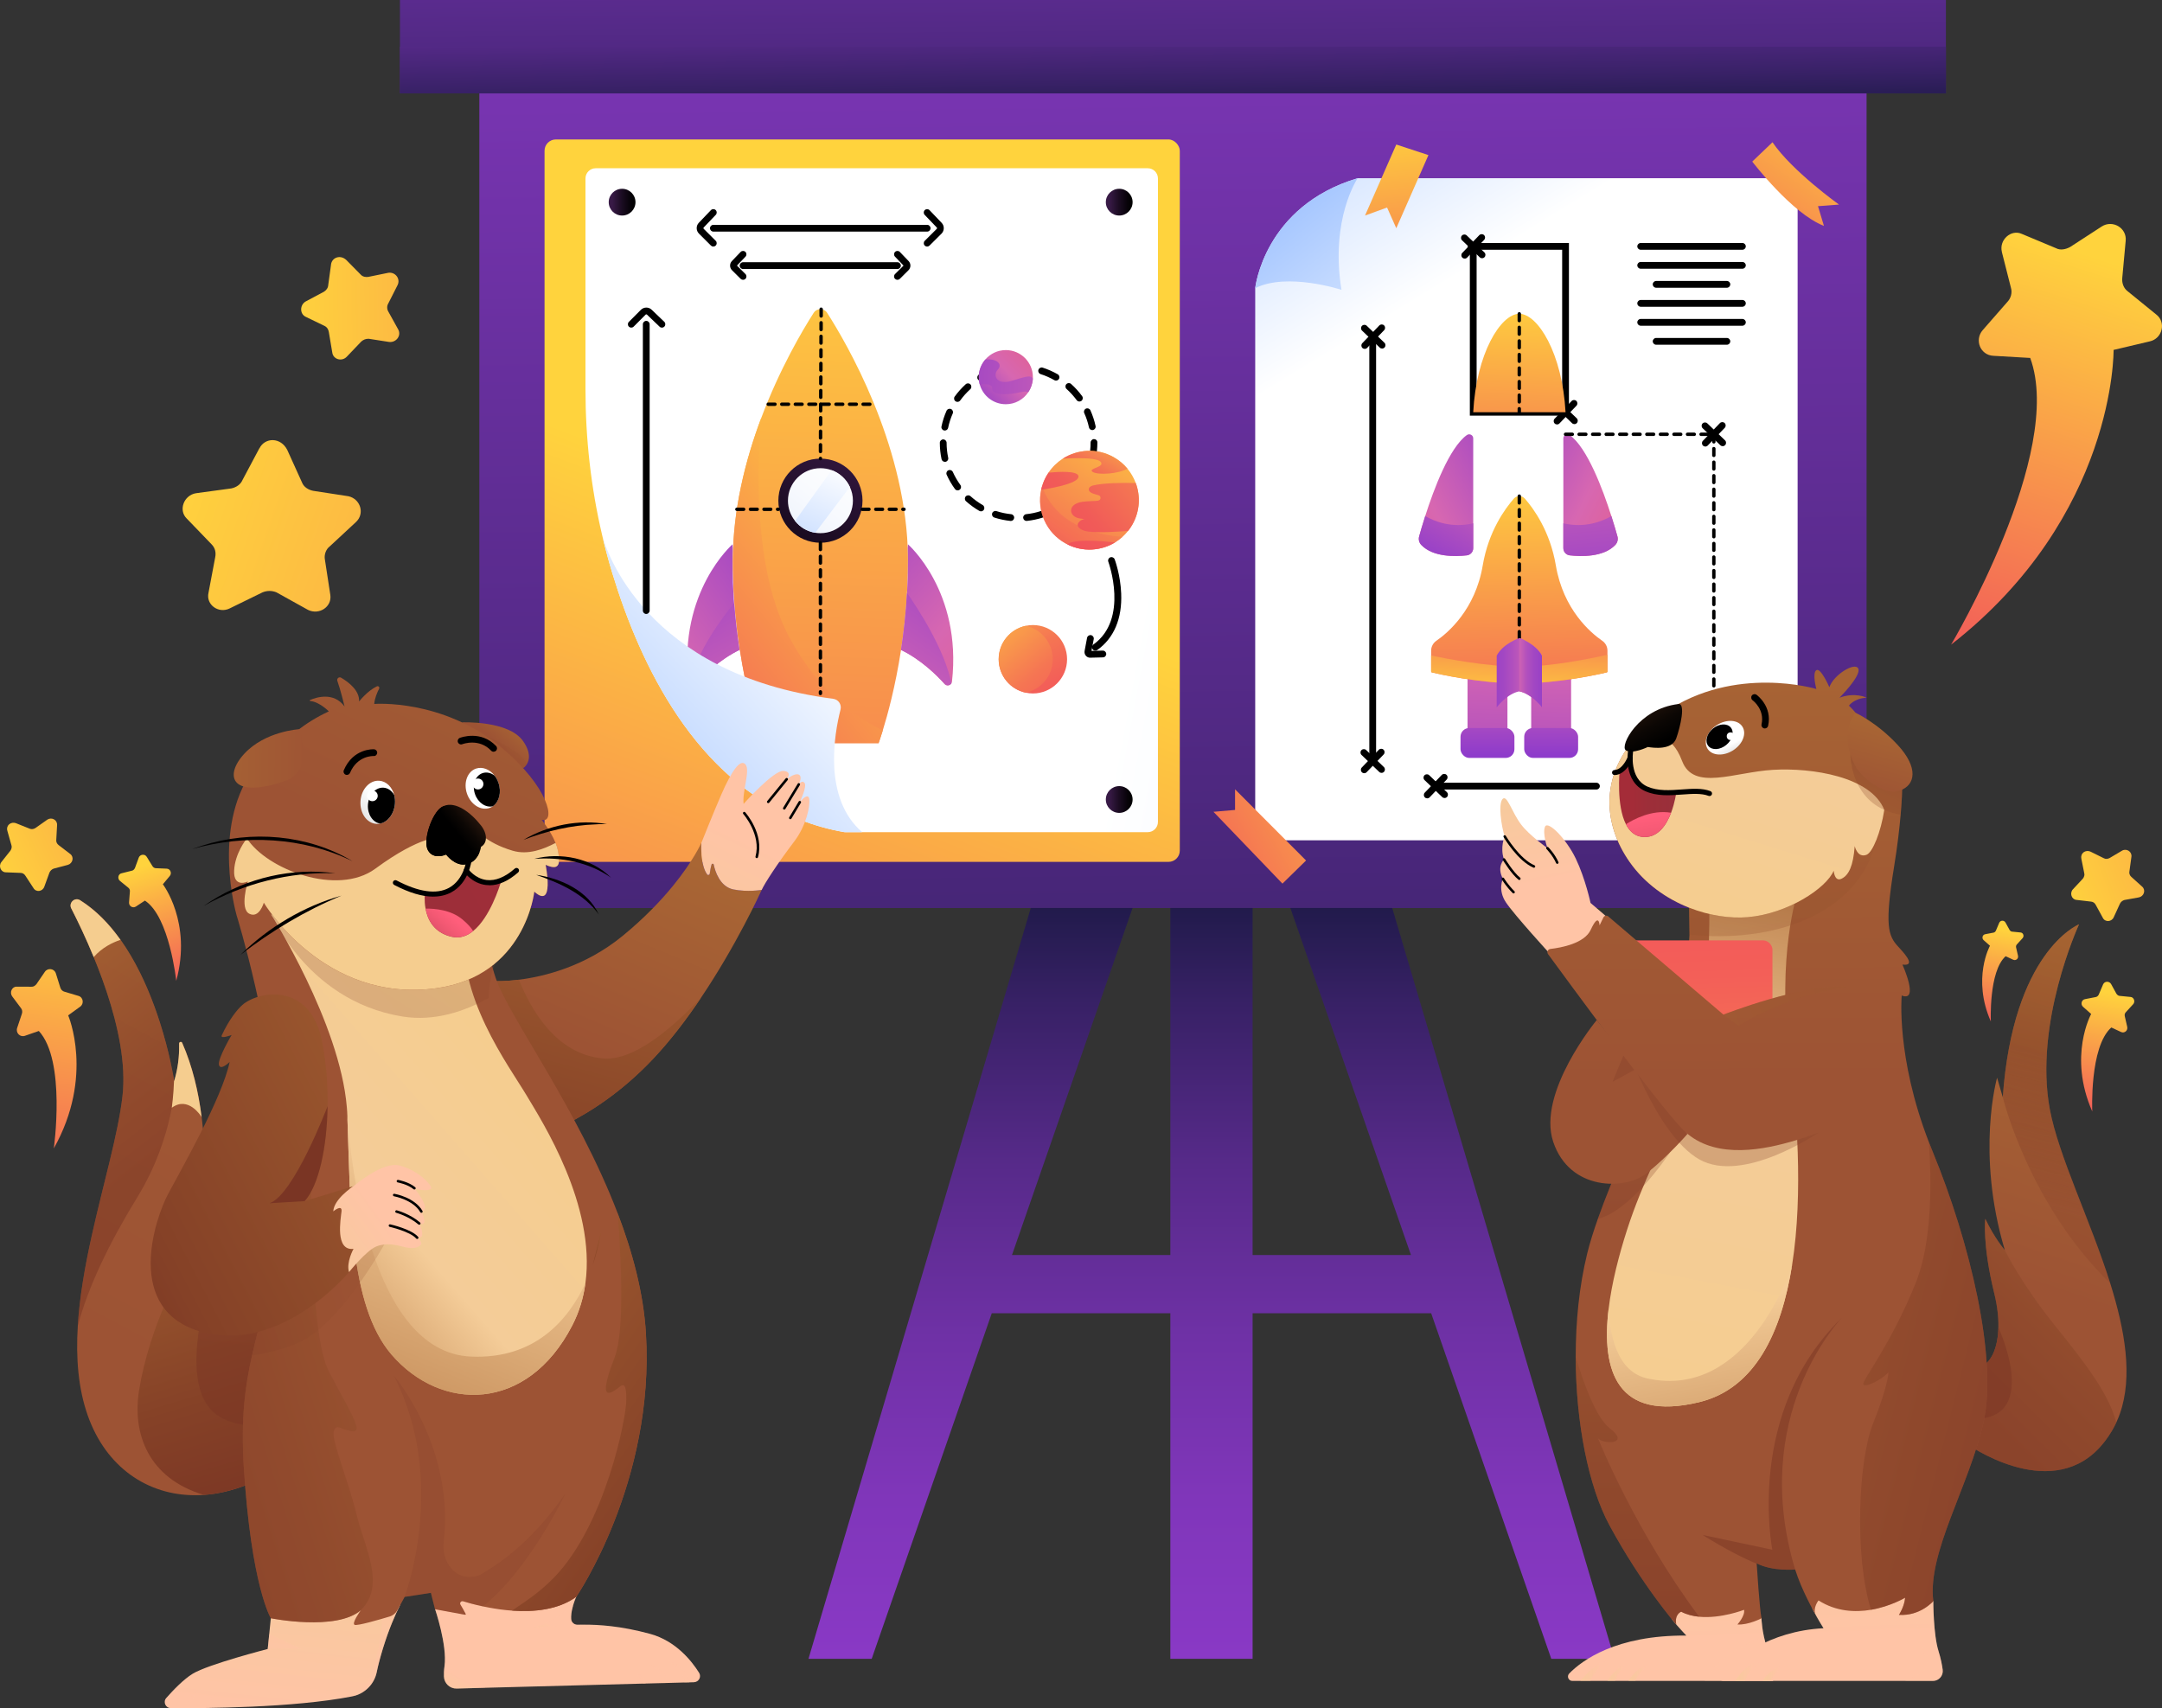 <?xml version="1.0" encoding="UTF-8"?><svg xmlns="http://www.w3.org/2000/svg" xmlns:xlink="http://www.w3.org/1999/xlink" viewBox="0 0 638.14 504.18"><rect x="0" y="0" width="638.14" height="504.18" fill="#333333" stroke="none"/><defs><style>.cls-1{fill:url(#linear-gradient-116);opacity:.61;}.cls-2{fill:url(#linear-gradient-103);}.cls-2,.cls-3,.cls-4,.cls-5,.cls-6,.cls-7,.cls-8,.cls-9,.cls-10{opacity:.51;}.cls-3{fill:url(#linear-gradient-102);}.cls-4{fill:url(#linear-gradient-139);}.cls-11{fill:url(#linear-gradient);}.cls-12{fill:url(#linear-gradient-137);}.cls-13{fill:url(#linear-gradient-133);}.cls-14{fill:url(#linear-gradient-132);}.cls-15{fill:url(#linear-gradient-130);}.cls-16{fill:url(#linear-gradient-135);}.cls-17{fill:url(#linear-gradient-131);}.cls-18{fill:url(#linear-gradient-136);}.cls-19{fill:url(#linear-gradient-134);}.cls-20{fill:url(#linear-gradient-117);}.cls-21{fill:url(#linear-gradient-118);}.cls-22{fill:url(#linear-gradient-111);}.cls-23{fill:url(#linear-gradient-112);}.cls-24{fill:url(#linear-gradient-127);}.cls-25{fill:url(#linear-gradient-128);}.cls-26{fill:url(#linear-gradient-110);}.cls-27{fill:url(#linear-gradient-113);}.cls-28{fill:url(#linear-gradient-114);}.cls-29{fill:url(#linear-gradient-115);}.cls-30{fill:url(#linear-gradient-119);}.cls-31{fill:url(#linear-gradient-109);}.cls-32{fill:url(#linear-gradient-123);}.cls-33{fill:url(#linear-gradient-129);}.cls-34{fill:url(#linear-gradient-122);}.cls-35{fill:url(#linear-gradient-121);}.cls-36{fill:url(#linear-gradient-101);}.cls-37{fill:url(#linear-gradient-126);}.cls-38{fill:url(#linear-gradient-125);}.cls-39{fill:url(#linear-gradient-124);}.cls-40{fill:url(#linear-gradient-120);}.cls-41{fill:url(#linear-gradient-141);}.cls-42{fill:url(#linear-gradient-140);}.cls-43{fill:url(#linear-gradient-142);}.cls-44{fill:url(#linear-gradient-57);}.cls-44,.cls-45{opacity:.52;}.cls-44,.cls-45,.cls-46,.cls-47,.cls-48,.cls-49,.cls-50,.cls-51,.cls-52,.cls-53,.cls-54,.cls-55,.cls-56,.cls-57,.cls-58,.cls-59,.cls-60,.cls-61,.cls-62,.cls-63,.cls-64,.cls-65,.cls-66,.cls-67,.cls-68,.cls-69,.cls-70,.cls-71{mix-blend-mode:multiply;}.cls-45{fill:url(#linear-gradient-72);}.cls-46{fill:url(#linear-gradient-53);}.cls-46,.cls-47,.cls-48,.cls-49,.cls-50,.cls-51,.cls-52,.cls-53,.cls-54,.cls-65,.cls-66,.cls-67,.cls-68,.cls-69{opacity:.42;}.cls-47{fill:url(#linear-gradient-56);}.cls-48{fill:url(#linear-gradient-55);}.cls-49{fill:url(#linear-gradient-58);}.cls-50{fill:url(#linear-gradient-64);}.cls-51{fill:url(#linear-gradient-62);}.cls-52{fill:url(#linear-gradient-61);}.cls-53{fill:url(#linear-gradient-60);}.cls-54{fill:url(#linear-gradient-40);}.cls-55{fill:url(#linear-gradient-79);}.cls-55,.cls-56,.cls-57{opacity:.28;}.cls-56{fill:url(#linear-gradient-77);}.cls-57{fill:url(#linear-gradient-41);}.cls-58{fill:url(#linear-gradient-86);}.cls-58,.cls-59,.cls-60,.cls-61,.cls-70,.cls-71{opacity:.26;}.cls-59{fill:url(#linear-gradient-87);}.cls-60{fill:url(#linear-gradient-92);}.cls-61{fill:url(#linear-gradient-97);}.cls-62{fill:url(#linear-gradient-34);}.cls-62,.cls-63,.cls-64{opacity:.21;}.cls-63{fill:url(#linear-gradient-48);}.cls-64{fill:url(#linear-gradient-46);}.cls-72{fill:url(#linear-gradient-8);}.cls-73{fill:url(#linear-gradient-9);}.cls-74{fill:url(#linear-gradient-3);}.cls-75{fill:url(#linear-gradient-4);}.cls-76{fill:url(#linear-gradient-2);}.cls-77{fill:url(#linear-gradient-6);}.cls-78{fill:url(#linear-gradient-7);}.cls-79{fill:url(#linear-gradient-5);}.cls-80{opacity:.35;}.cls-5{fill:url(#linear-gradient-25);}.cls-6{fill:url(#linear-gradient-26);}.cls-7{fill:url(#linear-gradient-43);}.cls-8{fill:url(#linear-gradient-81);}.cls-9{fill:url(#linear-gradient-83);}.cls-10{fill:url(#linear-gradient-82);}.cls-81{fill:url(#linear-gradient-54);opacity:.9;}.cls-82{fill:url(#linear-gradient-59);}.cls-83{fill:url(#linear-gradient-51);}.cls-84{fill:url(#linear-gradient-52);}.cls-85{fill:url(#linear-gradient-50);}.cls-86{fill:url(#linear-gradient-78);}.cls-87{fill:url(#linear-gradient-74);}.cls-88{fill:url(#linear-gradient-75);}.cls-89{fill:url(#linear-gradient-76);}.cls-90{fill:url(#linear-gradient-70);}.cls-91{fill:url(#linear-gradient-71);}.cls-92{fill:url(#linear-gradient-73);}.cls-93{fill:url(#linear-gradient-68);}.cls-94{fill:url(#linear-gradient-67);}.cls-95{fill:url(#linear-gradient-69);}.cls-96{fill:url(#linear-gradient-63);}.cls-97{fill:url(#linear-gradient-66);}.cls-98{fill:url(#linear-gradient-65);}.cls-99{fill:url(#linear-gradient-98);}.cls-100{fill:url(#linear-gradient-91);}.cls-101{fill:url(#linear-gradient-95);}.cls-102{fill:url(#linear-gradient-99);}.cls-103{fill:url(#linear-gradient-96);}.cls-104{fill:url(#linear-gradient-94);}.cls-105{fill:url(#linear-gradient-93);}.cls-106{fill:url(#linear-gradient-90);}.cls-107{fill:url(#linear-gradient-80);}.cls-108{fill:url(#linear-gradient-88);}.cls-109{fill:url(#linear-gradient-89);}.cls-110{fill:url(#linear-gradient-85);}.cls-111{fill:url(#linear-gradient-84);}.cls-112{fill:url(#linear-gradient-42);}.cls-113{fill:url(#linear-gradient-45);}.cls-114{fill:url(#linear-gradient-44);}.cls-115{fill:url(#linear-gradient-49);}.cls-116{fill:url(#linear-gradient-47);}.cls-117{fill:url(#linear-gradient-14);}.cls-118{fill:url(#linear-gradient-18);}.cls-119{fill:url(#linear-gradient-22);}.cls-120{fill:url(#linear-gradient-20);}.cls-121{fill:url(#linear-gradient-21);}.cls-122{fill:url(#linear-gradient-23);}.cls-123{fill:url(#linear-gradient-15);}.cls-124{fill:url(#linear-gradient-19);}.cls-125{fill:url(#linear-gradient-16);}.cls-126{fill:url(#linear-gradient-17);}.cls-127{fill:url(#linear-gradient-13);}.cls-128{fill:url(#linear-gradient-12);}.cls-129{fill:url(#linear-gradient-10);}.cls-130{fill:url(#linear-gradient-11);}.cls-131{fill:url(#linear-gradient-27);}.cls-132{fill:url(#linear-gradient-24);}.cls-133{fill:url(#linear-gradient-38);}.cls-134{fill:url(#linear-gradient-35);}.cls-135{fill:url(#linear-gradient-37);}.cls-136{fill:url(#linear-gradient-39);}.cls-137{fill:url(#linear-gradient-36);}.cls-138{fill:url(#linear-gradient-28);}.cls-139{fill:url(#linear-gradient-29);}.cls-140{fill:url(#linear-gradient-33);}.cls-141{fill:url(#linear-gradient-30);}.cls-142{fill:url(#linear-gradient-32);}.cls-143{fill:url(#linear-gradient-31);}.cls-144{isolation:isolate;}.cls-65{fill:url(#linear-gradient-108);}.cls-66{fill:url(#linear-gradient-106);}.cls-67{fill:url(#linear-gradient-107);}.cls-68{fill:url(#linear-gradient-104);}.cls-69{fill:url(#linear-gradient-105);}.cls-70{fill:url(#linear-gradient-138);}.cls-71{fill:url(#linear-gradient-100);}</style><linearGradient id="linear-gradient" x1="343.53" y1="-84.08" x2="351.57" y2="611.28" gradientTransform="matrix(1, 0, 0, 1, 0, 0)" gradientUnits="userSpaceOnUse"><stop offset="0" stop-color="#8e3bcb"/><stop offset=".9" stop-color="#0f1536"/></linearGradient><linearGradient id="linear-gradient-2" x1="345.21" y1="-90.7" x2="347.51" y2="149.48" xlink:href="#linear-gradient"/><linearGradient id="linear-gradient-3" x1="325.15" y1="-40.68" x2="163.19" y2="391.24" gradientTransform="matrix(1, 0, 0, 1, 0, 0)" gradientUnits="userSpaceOnUse"><stop offset=".46" stop-color="#ffd33d"/><stop offset="1" stop-color="#f1535b"/></linearGradient><linearGradient id="linear-gradient-4" x1="284.38" y1="145.82" x2="1217.99" y2="320.38" gradientTransform="matrix(1, 0, 0, 1, 0, 0)" gradientUnits="userSpaceOnUse"><stop offset=".06" stop-color="#fff"/><stop offset=".34" stop-color="#ccdfff"/><stop offset=".6" stop-color="#a5c6ff"/><stop offset=".73" stop-color="#96bdff"/></linearGradient><linearGradient id="linear-gradient-5" x1="248.35" y1="4.86" x2="234.93" y2="354.8" gradientTransform="matrix(1, 0, 0, 1, 0, 0)" gradientUnits="userSpaceOnUse"><stop offset=".14" stop-color="#ffd33d"/><stop offset="1" stop-color="#f1535b"/></linearGradient><linearGradient id="linear-gradient-6" x1="290.46" y1="132.03" x2="184.65" y2="218.01" xlink:href="#linear-gradient-5"/><linearGradient id="linear-gradient-7" x1="238.62" y1="148.84" x2="327.79" y2="234.99" gradientTransform="matrix(1, 0, 0, 1, 0, 0)" gradientUnits="userSpaceOnUse"><stop offset="0" stop-color="#8e3bcb"/><stop offset=".44" stop-color="#d767b1"/><stop offset="1" stop-color="#f2535b"/></linearGradient><linearGradient id="linear-gradient-8" x1="293.34" y1="161.26" x2="217.88" y2="268.48" xlink:href="#linear-gradient-7"/><linearGradient id="linear-gradient-9" x1="238.66" y1="162.04" x2="155.55" y2="219.47" gradientTransform="matrix(1, 0, 0, 1, 0, 0)" gradientUnits="userSpaceOnUse"><stop offset="0" stop-color="#8e3bcb"/><stop offset=".5" stop-color="#d767b1"/><stop offset="1" stop-color="#f2535b"/></linearGradient><linearGradient id="linear-gradient-10" x1="193.61" y1="159.7" x2="258.77" y2="279.28" xlink:href="#linear-gradient-7"/><linearGradient id="linear-gradient-11" x1="258.15" y1="116.77" x2="215.9" y2="198.71" gradientTransform="matrix(1, 0, 0, 1, 0, 0)" gradientUnits="userSpaceOnUse"><stop offset=".13" stop-color="#381a46"/><stop offset=".49" stop-color="#1b0c22"/><stop offset=".81" stop-color="#070309"/><stop offset="1" stop-color="#000"/></linearGradient><linearGradient id="linear-gradient-12" x1="255.34" y1="130.27" x2="202.23" y2="200.84" gradientTransform="matrix(1, 0, 0, 1, 0, 0)" gradientUnits="userSpaceOnUse"><stop offset=".06" stop-color="#fff"/><stop offset=".25" stop-color="#f8fafe"/><stop offset=".53" stop-color="#e3ecfb"/><stop offset=".87" stop-color="#c2d6f6"/><stop offset="1" stop-color="#b3ccf4"/></linearGradient><linearGradient id="linear-gradient-13" x1="250.3" y1="131.79" x2="213.39" y2="214.82" xlink:href="#linear-gradient-4"/><linearGradient id="linear-gradient-14" x1="249.43" y1="170.34" x2="112.93" y2="300.02" xlink:href="#linear-gradient-4"/><linearGradient id="linear-gradient-15" x1="179.67" y1="59.67" x2="187.56" y2="59.67" xlink:href="#linear-gradient-11"/><linearGradient id="linear-gradient-16" x1="326.4" y1="59.67" x2="334.29" y2="59.67" xlink:href="#linear-gradient-11"/><linearGradient id="linear-gradient-17" x1="326.4" y1="235.98" x2="334.29" y2="235.98" xlink:href="#linear-gradient-11"/><linearGradient id="linear-gradient-18" x1="540.15" y1="296.89" x2="326.81" y2="-52.07" gradientTransform="matrix(1, 0, 0, 1, 0, 0)" gradientUnits="userSpaceOnUse"><stop offset=".59" stop-color="#fff"/><stop offset=".73" stop-color="#ccdfff"/><stop offset=".89" stop-color="#a5c6ff"/></linearGradient><linearGradient id="linear-gradient-19" x1="427.89" y1="122.56" x2="348.51" y2="21.68" xlink:href="#linear-gradient-4"/><linearGradient id="linear-gradient-20" x1="409.35" y1="24.53" x2="417.11" y2="104.9" xlink:href="#linear-gradient-5"/><linearGradient id="linear-gradient-21" x1="554.16" y1="18.11" x2="504.1" y2="92.49" xlink:href="#linear-gradient-5"/><linearGradient id="linear-gradient-22" x1="429.39" y1="213.55" x2="346.19" y2="261.49" xlink:href="#linear-gradient-5"/><linearGradient id="linear-gradient-23" x1="115.14" y1="232.95" x2="6.34" y2="437.07" gradientTransform="matrix(1, 0, 0, 1, 0, 0)" gradientUnits="userSpaceOnUse"><stop offset=".06" stop-color="#f4cc98"/><stop offset=".1" stop-color="#aa6834"/><stop offset=".22" stop-color="#a56034"/><stop offset=".49" stop-color="#9f5634"/><stop offset=".82" stop-color="#9d5334"/></linearGradient><linearGradient id="linear-gradient-24" x1="-2278.25" y1="212.53" x2="-2375.13" y2="532.95" gradientTransform="translate(-2278.04) rotate(-180) scale(1 -1)" gradientUnits="userSpaceOnUse"><stop offset=".15" stop-color="#f5cc8f"/><stop offset=".16" stop-color="#f4cc98"/><stop offset=".39" stop-color="#aa6834"/><stop offset=".43" stop-color="#a36031"/><stop offset=".63" stop-color="#854127"/><stop offset=".74" stop-color="#7a3524"/></linearGradient><linearGradient id="linear-gradient-25" x1="-2224.84" y1="227.96" x2="-2349.23" y2="388.46" xlink:href="#linear-gradient-24"/><linearGradient id="linear-gradient-26" x1="-2359.77" y1="281.83" x2="-2346.12" y2="438.37" xlink:href="#linear-gradient-24"/><linearGradient id="linear-gradient-27" x1="-2305.08" y1="275.86" x2="-2216.81" y2="553.37" gradientTransform="translate(-2278.04) rotate(-180) scale(1 -1)" gradientUnits="userSpaceOnUse"><stop offset=".14" stop-color="#f5cd8f"/><stop offset=".37" stop-color="#f4cc98"/><stop offset=".55" stop-color="#aa6834"/><stop offset=".75" stop-color="#9d5334"/></linearGradient><linearGradient id="linear-gradient-28" x1="-2343.94" y1="288.32" x2="-2255.78" y2="565.46" xlink:href="#linear-gradient-27"/><linearGradient id="linear-gradient-29" x1="-2362.71" y1="294.34" x2="-2274.55" y2="571.51" xlink:href="#linear-gradient-27"/><linearGradient id="linear-gradient-30" x1="2342.42" y1="156.21" x2="2324.43" y2="321.29" gradientTransform="translate(-2307.95 -34.47) rotate(1.81)" xlink:href="#linear-gradient-3"/><linearGradient id="linear-gradient-31" x1="1944.34" y1="626.43" x2="1952.54" y2="698.06" gradientTransform="translate(-2002.37 28.96) rotate(-12.37)" xlink:href="#linear-gradient-3"/><linearGradient id="linear-gradient-32" x1="-675.27" y1="1182.28" x2="-791.18" y2="1222.31" gradientTransform="translate(-1308.11 -126.97) rotate(136.13) scale(1 -1)" gradientUnits="userSpaceOnUse"><stop offset="0" stop-color="#ffd33d"/><stop offset="1" stop-color="#f1535b"/></linearGradient><linearGradient id="linear-gradient-33" x1="357.58" y1="540.9" x2="357.58" y2="242.81" gradientTransform="matrix(1, 0, 0, 1, 0, 0)" gradientUnits="userSpaceOnUse"><stop offset="0" stop-color="#8e3bcb"/><stop offset=".16" stop-color="#8a39c6"/><stop offset=".33" stop-color="#8036ba"/><stop offset=".49" stop-color="#6f31a6"/><stop offset=".66" stop-color="#572a8a"/><stop offset=".82" stop-color="#382166"/><stop offset=".98" stop-color="#12163a"/><stop offset="1" stop-color="#0f1536"/></linearGradient><linearGradient id="linear-gradient-34" x1="371.87" y1="-34.19" x2="383.5" y2="-34.19" gradientTransform="translate(-294.34 180.51) rotate(12.71)" gradientUnits="userSpaceOnUse"><stop offset="0" stop-color="#a36031"/><stop offset=".6" stop-color="#854127"/><stop offset=".74" stop-color="#7a3524"/></linearGradient><linearGradient id="linear-gradient-35" x1="526.03" y1="-109.35" x2="501.8" y2="55.12" gradientTransform="translate(-320.17 178.35) rotate(14.2)" gradientUnits="userSpaceOnUse"><stop offset=".28" stop-color="#aa6834"/><stop offset=".7" stop-color="#9d5334"/></linearGradient><linearGradient id="linear-gradient-36" x1="510.07" y1="-43.3" x2="507.37" y2="99.49" gradientTransform="translate(-320.17 178.35) rotate(14.2)" xlink:href="#linear-gradient-34"/><linearGradient id="linear-gradient-37" x1="526.17" y1="10.78" x2="546.98" y2="-92.52" gradientTransform="translate(-320.17 178.35) rotate(14.2)" gradientUnits="userSpaceOnUse"><stop offset=".18" stop-color="#f2ce96"/><stop offset=".22" stop-color="#f2cd97"/><stop offset=".74" stop-color="#ffc4a6"/></linearGradient><linearGradient id="linear-gradient-38" x1="144.79" y1="528.69" x2="165.41" y2="489.06" gradientTransform="matrix(1, 0, 0, 1, 0, 0)" gradientUnits="userSpaceOnUse"><stop offset=".02" stop-color="#f2ce96"/><stop offset=".07" stop-color="#f2cd97"/><stop offset=".59" stop-color="#ffc4a6"/></linearGradient><linearGradient id="linear-gradient-39" x1="91.86" y1="411.5" x2="77.87" y2="537.76" gradientTransform="matrix(1, 0, 0, 1, 0, 0)" xlink:href="#linear-gradient-37"/><linearGradient id="linear-gradient-40" x1="122.71" y1="381.93" x2="114.08" y2="461.15" gradientTransform="matrix(1, 0, 0, 1, 0, 0)" xlink:href="#linear-gradient-37"/><linearGradient id="linear-gradient-41" x1="125.76" y1="506.05" x2="135.69" y2="486.97" gradientTransform="matrix(1, 0, 0, 1, 0, 0)" xlink:href="#linear-gradient-37"/><linearGradient id="linear-gradient-42" x1="256.56" y1="55.93" x2="116.81" y2="362.11" gradientTransform="matrix(1, 0, 0, 1, 0, 0)" xlink:href="#linear-gradient-35"/><linearGradient id="linear-gradient-43" x1="273.59" y1="348.96" x2="-38.34" y2="447.94" gradientTransform="matrix(1, 0, 0, 1, 0, 0)" xlink:href="#linear-gradient-24"/><linearGradient id="linear-gradient-44" x1="184.47" y1="280.12" x2="-67.12" y2="500.66" gradientTransform="matrix(1, 0, 0, 1, 0, 0)" gradientUnits="userSpaceOnUse"><stop offset=".14" stop-color="#f5cd8f"/><stop offset=".31" stop-color="#f4cc98"/><stop offset=".51" stop-color="#aa6834"/><stop offset=".75" stop-color="#9d5334"/></linearGradient><linearGradient id="linear-gradient-45" x1="170.91" y1="274.2" x2="54.37" y2="560.27" gradientTransform="matrix(1, 0, 0, 1, 0, 0)" gradientUnits="userSpaceOnUse"><stop offset=".14" stop-color="#f5cd8f"/><stop offset=".25" stop-color="#f4cc98"/><stop offset=".66" stop-color="#aa6834"/><stop offset=".75" stop-color="#9d5334"/></linearGradient><linearGradient id="linear-gradient-46" x1="442.48" y1="-61.95" x2="403.98" y2="48.08" xlink:href="#linear-gradient-34"/><linearGradient id="linear-gradient-47" x1="450.73" y1="-84.16" x2="433.11" y2="-49.08" gradientTransform="translate(-294.34 180.51) rotate(12.71)" gradientUnits="userSpaceOnUse"><stop offset=".15" stop-color="#ffd33d"/><stop offset=".16" stop-color="#fdd250"/><stop offset=".2" stop-color="#f8cf77"/><stop offset=".24" stop-color="#f5cd8f"/><stop offset=".26" stop-color="#f4cc98"/><stop offset=".48" stop-color="#aa6834"/><stop offset=".7" stop-color="#9d5334"/></linearGradient><linearGradient id="linear-gradient-48" x1="463.16" y1="-73.57" x2="399.3" y2="-28.98" xlink:href="#linear-gradient-34"/><linearGradient id="linear-gradient-49" x1="214.72" y1="36.84" x2="74.97" y2="343.02" gradientTransform="matrix(1, 0, 0, 1, 0, 0)" xlink:href="#linear-gradient-35"/><linearGradient id="linear-gradient-50" x1="412.9" y1="-109.67" x2="404.9" y2="-260.97" gradientTransform="translate(-294.34 180.51) rotate(12.71)" xlink:href="#linear-gradient-44"/><linearGradient id="linear-gradient-51" x1="408.94" y1="-35.59" x2="372.68" y2="31.23" gradientTransform="translate(-294.34 180.51) rotate(12.71)" gradientUnits="userSpaceOnUse"><stop offset="0" stop-color="#fff"/><stop offset="1" stop-color="#000"/></linearGradient><linearGradient id="linear-gradient-52" x1="399.54" y1="-33.24" x2="390.97" y2="-29.89" xlink:href="#linear-gradient-51"/><linearGradient id="linear-gradient-53" x1="85.98" y1="468.24" x2="84.6" y2="480.87" gradientTransform="matrix(1, 0, 0, 1, 0, 0)" xlink:href="#linear-gradient-37"/><linearGradient id="linear-gradient-54" x1="-44.21" y1="268.67" x2="352.25" y2="546.95" gradientTransform="matrix(1, 0, 0, 1, 0, 0)" gradientUnits="userSpaceOnUse"><stop offset=".15" stop-color="#f5cc8f"/><stop offset=".16" stop-color="#f4cc98"/><stop offset=".39" stop-color="#aa6834"/><stop offset=".43" stop-color="#a36031"/><stop offset=".6" stop-color="#854127"/><stop offset=".74" stop-color="#7a3524"/></linearGradient><linearGradient id="linear-gradient-55" x1="59.83" y1="477.98" x2="57.92" y2="495.54" gradientTransform="matrix(1, 0, 0, 1, 0, 0)" xlink:href="#linear-gradient-37"/><linearGradient id="linear-gradient-56" x1="64.46" y1="483.1" x2="62.93" y2="497.18" gradientTransform="matrix(1, 0, 0, 1, 0, 0)" xlink:href="#linear-gradient-37"/><linearGradient id="linear-gradient-57" x1="199.83" y1="365.49" x2="137.38" y2="431.96" gradientTransform="matrix(1, 0, 0, 1, 0, 0)" xlink:href="#linear-gradient-24"/><linearGradient id="linear-gradient-58" x1="55.02" y1="477.55" x2="53.08" y2="495.35" gradientTransform="matrix(1, 0, 0, 1, 0, 0)" xlink:href="#linear-gradient-37"/><linearGradient id="linear-gradient-59" x1="176.36" y1="358.88" x2="175.87" y2="384.76" gradientTransform="matrix(1, 0, 0, 1, 0, 0)" xlink:href="#linear-gradient-34"/><linearGradient id="linear-gradient-60" x1="160.67" y1="488.34" x2="166.07" y2="477.97" gradientTransform="matrix(1, 0, 0, 1, 0, 0)" xlink:href="#linear-gradient-37"/><linearGradient id="linear-gradient-61" x1="198.42" y1="496.82" x2="200.2" y2="493.41" gradientTransform="matrix(1, 0, 0, 1, 0, 0)" xlink:href="#linear-gradient-37"/><linearGradient id="linear-gradient-62" x1="192.92" y1="497.07" x2="194.42" y2="494.2" gradientTransform="matrix(1, 0, 0, 1, 0, 0)" xlink:href="#linear-gradient-37"/><linearGradient id="linear-gradient-63" x1="305.82" y1="-25.36" x2="394.26" y2="-44.27" gradientTransform="translate(-294.34 180.51) rotate(12.71)" gradientUnits="userSpaceOnUse"><stop offset=".15" stop-color="#ffd33d"/><stop offset=".16" stop-color="#fdd250"/><stop offset=".2" stop-color="#f8cf77"/><stop offset=".24" stop-color="#f5cd8f"/><stop offset=".26" stop-color="#f4cc98"/><stop offset=".48" stop-color="#aa6834"/><stop offset=".93" stop-color="#9d5334"/></linearGradient><linearGradient id="linear-gradient-64" x1="188.19" y1="497.22" x2="189.1" y2="495.46" gradientTransform="matrix(1, 0, 0, 1, 0, 0)" xlink:href="#linear-gradient-37"/><linearGradient id="linear-gradient-65" x1="558.63" y1="-173.47" x2="576.04" y2="-176.58" gradientTransform="translate(-422.03 230.34) rotate(17.75)" xlink:href="#linear-gradient-51"/><linearGradient id="linear-gradient-66" x1="529.76" y1="-167.94" x2="521.05" y2="-164.54" gradientTransform="translate(-422.03 230.34) rotate(17.75)" xlink:href="#linear-gradient-51"/><linearGradient id="linear-gradient-67" x1="480.82" y1="-48.12" x2="403.93" y2="21.58" gradientTransform="translate(-294.34 180.51) rotate(12.71)" gradientUnits="userSpaceOnUse"><stop offset=".23" stop-color="#a42c38"/><stop offset=".52" stop-color="#9d2e39"/><stop offset="1" stop-color="#99303a"/></linearGradient><linearGradient id="linear-gradient-68" x1="449.9" y1="-20.61" x2="448.39" y2="-19.23" xlink:href="#linear-gradient-67"/><linearGradient id="linear-gradient-69" x1="448.09" y1="-49.35" x2="423.13" y2="-17.41" gradientTransform="translate(-294.34 180.51) rotate(12.71)" gradientUnits="userSpaceOnUse"><stop offset=".09" stop-color="#854a2b"/><stop offset=".19" stop-color="#663821"/><stop offset=".37" stop-color="#2f1a0f"/><stop offset=".51" stop-color="#0c0704"/><stop offset=".59" stop-color="#000"/></linearGradient><linearGradient id="linear-gradient-70" x1="441.92" y1="-15.16" x2="426.47" y2="13.43" gradientTransform="translate(-294.34 180.51) rotate(12.71)" gradientUnits="userSpaceOnUse"><stop offset=".31" stop-color="#ff5e7b"/><stop offset=".4" stop-color="#f45974"/><stop offset=".58" stop-color="#d74c64"/><stop offset=".81" stop-color="#a8374a"/><stop offset="1" stop-color="#7b2331"/></linearGradient><linearGradient id="linear-gradient-71" x1="444.92" y1="-51.78" x2="431.55" y2="-27.3" gradientTransform="translate(-294.34 180.51) rotate(12.71)" gradientUnits="userSpaceOnUse"><stop offset=".09" stop-color="#854a2b"/><stop offset=".2" stop-color="#663821"/><stop offset=".4" stop-color="#2f1a0f"/><stop offset=".56" stop-color="#0c0704"/><stop offset=".64" stop-color="#000"/></linearGradient><linearGradient id="linear-gradient-72" x1="251.61" y1="331.58" x2="-12.62" y2="415.41" gradientTransform="matrix(1, 0, 0, 1, 0, 0)" xlink:href="#linear-gradient-24"/><linearGradient id="linear-gradient-73" x1="142.41" y1="309.72" x2="-22.08" y2="395.13" gradientTransform="matrix(1, 0, 0, 1, 0, 0)" xlink:href="#linear-gradient-34"/><linearGradient id="linear-gradient-74" x1="77.44" y1="385.32" x2="116.84" y2="356.87" gradientTransform="matrix(1, 0, 0, 1, 0, 0)" gradientUnits="userSpaceOnUse"><stop offset=".18" stop-color="#f2ce96"/><stop offset=".22" stop-color="#f2cd97"/><stop offset=".91" stop-color="#ffc4a6"/></linearGradient><linearGradient id="linear-gradient-75" x1="142.85" y1="300.27" x2="85.56" y2="346.82" gradientTransform="matrix(1, 0, 0, 1, 0, 0)" xlink:href="#linear-gradient-34"/><linearGradient id="linear-gradient-76" x1="490.03" y1="396.68" x2="493.71" y2="516.2" gradientTransform="matrix(1, 0, 0, 1, 0, 0)" xlink:href="#linear-gradient-37"/><linearGradient id="linear-gradient-77" x1="499.15" y1="447.07" x2="513.81" y2="494.23" gradientTransform="matrix(1, 0, 0, 1, 0, 0)" xlink:href="#linear-gradient-37"/><linearGradient id="linear-gradient-78" x1="537.36" y1="395.23" x2="541.04" y2="514.74" gradientTransform="matrix(1, 0, 0, 1, 0, 0)" xlink:href="#linear-gradient-37"/><linearGradient id="linear-gradient-79" x1="549.22" y1="428.98" x2="568.37" y2="490.58" gradientTransform="matrix(1, 0, 0, 1, 0, 0)" xlink:href="#linear-gradient-37"/><linearGradient id="linear-gradient-80" x1="650.99" y1="238.36" x2="582.34" y2="441.96" gradientTransform="matrix(1, 0, 0, 1, 0, 0)" xlink:href="#linear-gradient-35"/><linearGradient id="linear-gradient-81" x1="667.72" y1="328.21" x2="535.62" y2="461.2" gradientTransform="matrix(1, 0, 0, 1, 0, 0)" gradientUnits="userSpaceOnUse"><stop offset=".26" stop-color="#a36031"/><stop offset=".5" stop-color="#854127"/><stop offset=".65" stop-color="#7a3524"/></linearGradient><linearGradient id="linear-gradient-82" x1="637.7" y1="220.7" x2="585.24" y2="437.57" gradientTransform="matrix(1, 0, 0, 1, 0, 0)" gradientUnits="userSpaceOnUse"><stop offset=".26" stop-color="#a36031"/><stop offset=".43" stop-color="#854127"/><stop offset=".63" stop-color="#7a3524" stop-opacity=".4"/></linearGradient><linearGradient id="linear-gradient-83" x1="526.18" y1="297.95" x2="597.85" y2="425.88" gradientTransform="matrix(1, 0, 0, 1, 0, 0)" xlink:href="#linear-gradient-24"/><linearGradient id="linear-gradient-84" x1="524.16" y1="59.52" x2="525.97" y2="430.21" gradientTransform="matrix(1, 0, 0, 1, 0, 0)" xlink:href="#linear-gradient-35"/><linearGradient id="linear-gradient-85" x1="479.68" y1="496.44" x2="567.75" y2="32.33" gradientTransform="matrix(1, 0, 0, 1, 0, 0)" gradientUnits="userSpaceOnUse"><stop offset=".14" stop-color="#f5cd8f"/><stop offset=".37" stop-color="#f4cc98"/><stop offset=".56" stop-color="#aa6834"/><stop offset=".75" stop-color="#9d5334"/></linearGradient><linearGradient id="linear-gradient-86" x1="481.88" y1="275.51" x2="482.43" y2="386.99" gradientTransform="matrix(1, 0, 0, 1, 0, 0)" xlink:href="#linear-gradient-34"/><linearGradient id="linear-gradient-87" x1="517.58" y1="213.91" x2="549.14" y2="388.18" gradientTransform="matrix(1, 0, 0, 1, 0, 0)" xlink:href="#linear-gradient-34"/><linearGradient id="linear-gradient-88" x1="497.48" y1="186.55" x2="505.06" y2="407.53" gradientTransform="matrix(1, 0, 0, 1, 0, 0)" gradientUnits="userSpaceOnUse"><stop offset="0" stop-color="#cc61b9"/><stop offset=".3" stop-color="#f2535b"/><stop offset=".46" stop-color="#f35f58"/><stop offset=".61" stop-color="#f57553"/><stop offset="1" stop-color="#ffd33e"/></linearGradient><linearGradient id="linear-gradient-89" x1="515" y1="59.56" x2="516.81" y2="430.24" gradientTransform="matrix(1, 0, 0, 1, 0, 0)" xlink:href="#linear-gradient-35"/><linearGradient id="linear-gradient-90" x1="492.36" y1="311.6" x2="581.87" y2="23.56" xlink:href="#linear-gradient-44"/><linearGradient id="linear-gradient-91" x1="476.51" y1="59.75" x2="478.32" y2="430.44" gradientTransform="matrix(1, 0, 0, 1, 0, 0)" xlink:href="#linear-gradient-35"/><linearGradient id="linear-gradient-92" x1="503.38" y1="281.45" x2="472.25" y2="325.86" gradientTransform="matrix(1, 0, 0, 1, 0, 0)" xlink:href="#linear-gradient-34"/><linearGradient id="linear-gradient-93" x1="471.01" y1="183.39" x2="503.74" y2="243.96" gradientTransform="matrix(1, 0, 0, 1, 0, 0)" xlink:href="#linear-gradient-69"/><linearGradient id="linear-gradient-94" x1="477.88" y1="235.83" x2="494.77" y2="235.83" gradientTransform="matrix(1, 0, 0, 1, 0, 0)" xlink:href="#linear-gradient-67"/><linearGradient id="linear-gradient-95" x1="483.72" y1="224.12" x2="492.68" y2="278.95" gradientTransform="matrix(1, 0, 0, 1, 0, 0)" xlink:href="#linear-gradient-70"/><linearGradient id="linear-gradient-96" x1="510.26" y1="219.91" x2="520.51" y2="240.19" gradientTransform="translate(196.83 -239.55) rotate(32.51)" xlink:href="#linear-gradient-51"/><linearGradient id="linear-gradient-97" x1="542.2" y1="257.14" x2="559.96" y2="217.27" gradientTransform="matrix(1, 0, 0, 1, 0, 0)" xlink:href="#linear-gradient-34"/><linearGradient id="linear-gradient-98" x1="562.5" y1="196.05" x2="546.55" y2="251.52" gradientTransform="matrix(1, 0, 0, 1, 0, 0)" xlink:href="#linear-gradient-35"/><linearGradient id="linear-gradient-99" x1="445.76" y1="205.86" x2="461.21" y2="279.54" gradientTransform="matrix(1, 0, 0, 1, 0, 0)" xlink:href="#linear-gradient-37"/><linearGradient id="linear-gradient-100" x1="526.67" y1="275.79" x2="495.05" y2="351.01" gradientTransform="matrix(1, 0, 0, 1, 0, 0)" xlink:href="#linear-gradient-34"/><linearGradient id="linear-gradient-101" x1="506.69" y1="59.61" x2="508.5" y2="430.29" gradientTransform="matrix(1, 0, 0, 1, 0, 0)" xlink:href="#linear-gradient-35"/><linearGradient id="linear-gradient-102" x1="368.67" y1="357.53" x2="669.04" y2="433.5" gradientTransform="matrix(1, 0, 0, 1, 0, 0)" xlink:href="#linear-gradient-24"/><linearGradient id="linear-gradient-103" x1="480.69" y1="284.5" x2="530.95" y2="446.19" gradientTransform="matrix(1, 0, 0, 1, 0, 0)" xlink:href="#linear-gradient-24"/><linearGradient id="linear-gradient-104" x1="466.45" y1="493.2" x2="474.12" y2="493.2" gradientTransform="matrix(1, 0, 0, 1, 0, 0)" xlink:href="#linear-gradient-37"/><linearGradient id="linear-gradient-105" x1="474.45" y1="493.2" x2="480.64" y2="493.2" gradientTransform="matrix(1, 0, 0, 1, 0, 0)" xlink:href="#linear-gradient-37"/><linearGradient id="linear-gradient-106" x1="512.16" y1="493.38" x2="519.16" y2="493.38" gradientTransform="matrix(1, 0, 0, 1, 0, 0)" xlink:href="#linear-gradient-37"/><linearGradient id="linear-gradient-107" x1="520.23" y1="494" x2="526.46" y2="494" gradientTransform="matrix(1, 0, 0, 1, 0, 0)" xlink:href="#linear-gradient-37"/><linearGradient id="linear-gradient-108" x1="480.64" y1="493.68" x2="486.9" y2="493.68" gradientTransform="matrix(1, 0, 0, 1, 0, 0)" xlink:href="#linear-gradient-37"/><linearGradient id="linear-gradient-109" x1="958.86" y1="567.66" x2="967.07" y2="639.29" gradientTransform="translate(1623.14 -242.13) rotate(-176.18) scale(1 -1)" xlink:href="#linear-gradient-3"/><linearGradient id="linear-gradient-110" x1="991.97" y1="558.39" x2="998.34" y2="614.01" gradientTransform="translate(1623.14 -242.13) rotate(-176.18) scale(1 -1)" xlink:href="#linear-gradient-3"/><linearGradient id="linear-gradient-111" x1="-1243.76" y1="1636.7" x2="-1359.67" y2="1676.73" gradientTransform="translate(-1390.12 -212.49) rotate(140.67) scale(1 -1)" xlink:href="#linear-gradient-32"/><linearGradient id="linear-gradient-112" x1="287.72" y1="120.15" x2="318.5" y2="90.5" gradientTransform="matrix(1, 0, 0, 1, 0, 0)" gradientUnits="userSpaceOnUse"><stop offset="0" stop-color="#8e3bcb"/><stop offset=".33" stop-color="#d767b1"/><stop offset="1" stop-color="#f2535b"/></linearGradient><linearGradient id="linear-gradient-113" x1="322.64" y1="228.47" x2="289.71" y2="165.69" gradientTransform="matrix(1, 0, 0, 1, 0, 0)" gradientUnits="userSpaceOnUse"><stop offset="0" stop-color="#cc61b9"/><stop offset=".18" stop-color="#f2535b"/><stop offset=".42" stop-color="#f35f58"/><stop offset=".58" stop-color="#f57553"/><stop offset="1" stop-color="#ffd33e"/></linearGradient><linearGradient id="linear-gradient-114" x1="334.48" y1="232.3" x2="285.57" y2="174.15" xlink:href="#linear-gradient-113"/><linearGradient id="linear-gradient-115" x1="905.43" y1="-378.44" x2="916.17" y2="-496.57" gradientTransform="translate(-703.19 115.53) rotate(28.81)" xlink:href="#linear-gradient-88"/><linearGradient id="linear-gradient-116" x1="907.1" y1="-419.4" x2="916.72" y2="-486.97" gradientTransform="translate(-703.19 115.53) rotate(28.81)" xlink:href="#linear-gradient-88"/><linearGradient id="linear-gradient-117" x1="909.87" y1="-490.2" x2="909.17" y2="-451.03" gradientTransform="translate(-703.19 115.53) rotate(28.81)" gradientUnits="userSpaceOnUse"><stop offset="0" stop-color="#ffd33d"/><stop offset="0" stop-color="#fed13d"/><stop offset=".2" stop-color="#f89b4a"/><stop offset=".37" stop-color="#f47453"/><stop offset=".5" stop-color="#f15b58"/><stop offset=".58" stop-color="#f1535b"/></linearGradient><linearGradient id="linear-gradient-118" x1="920.82" y1="-517.35" x2="883.89" y2="-415.44" xlink:href="#linear-gradient-117"/><linearGradient id="linear-gradient-119" x1="940.09" y1="-510.36" x2="903.16" y2="-408.46" xlink:href="#linear-gradient-117"/><linearGradient id="linear-gradient-120" x1="936.16" y1="-511.79" x2="899.23" y2="-409.88" xlink:href="#linear-gradient-117"/><linearGradient id="linear-gradient-121" x1="450.49" y1="74.58" x2="446.73" y2="161.98" xlink:href="#linear-gradient-5"/><linearGradient id="linear-gradient-122" x1="456.53" y1="133.77" x2="382" y2="173.18" xlink:href="#linear-gradient-7"/><linearGradient id="linear-gradient-123" x1="421.86" y1="168.11" x2="457.79" y2="102.43" xlink:href="#linear-gradient-7"/><linearGradient id="linear-gradient-124" x1="435.02" y1="132.13" x2="508.75" y2="168.86" xlink:href="#linear-gradient-7"/><linearGradient id="linear-gradient-125" x1="471.34" y1="181.27" x2="461.15" y2="67.33" xlink:href="#linear-gradient-7"/><linearGradient id="linear-gradient-126" x1="437.3" y1="251.09" x2="442.66" y2="118.65" xlink:href="#linear-gradient-7"/><linearGradient id="linear-gradient-127" x1="439.03" y1="222.81" x2="439.28" y2="164.99" xlink:href="#linear-gradient-7"/><linearGradient id="linear-gradient-128" x1="456.07" y1="251.85" x2="461.43" y2="119.41" xlink:href="#linear-gradient-7"/><linearGradient id="linear-gradient-129" x1="457.83" y1="222.89" x2="458.08" y2="165.07" xlink:href="#linear-gradient-7"/><linearGradient id="linear-gradient-130" x1="446.56" y1="124.47" x2="449.24" y2="225" xlink:href="#linear-gradient-5"/><linearGradient id="linear-gradient-131" x1="447.66" y1="214.5" x2="449.38" y2="173.34" xlink:href="#linear-gradient-5"/><linearGradient id="linear-gradient-132" x1="418.42" y1="198.75" x2="497.46" y2="198.28" gradientTransform="matrix(1, 0, 0, 1, 0, 0)" gradientUnits="userSpaceOnUse"><stop offset="0" stop-color="#8e3bcb"/><stop offset=".19" stop-color="#8f3cca"/><stop offset=".27" stop-color="#9640c7"/><stop offset=".32" stop-color="#a247c3"/><stop offset=".36" stop-color="#b351bd"/><stop offset=".4" stop-color="#c95fb5"/><stop offset=".42" stop-color="#d767b1"/><stop offset="1" stop-color="#f2535b"/></linearGradient><linearGradient id="linear-gradient-133" x1="3463.16" y1="-187.66" x2="3491.47" y2="59.61" gradientTransform="translate(-2579.05 -1292.67) rotate(24.39)" xlink:href="#linear-gradient-3"/><linearGradient id="linear-gradient-134" x1="-1558.67" y1="1145.34" x2="-1719.94" y2="1201.04" gradientTransform="translate(-1772.88 -444.35) rotate(159.77) scale(1 -1)" xlink:href="#linear-gradient-32"/><linearGradient id="linear-gradient-135" x1="-2069.57" y1="981.4" x2="-2350.66" y2="1078.48" gradientTransform="translate(-2020.59 -834.75) rotate(-180) scale(1 -1)" xlink:href="#linear-gradient-32"/><linearGradient id="linear-gradient-136" x1="511.34" y1="218.43" x2="515.47" y2="227.17" gradientTransform="matrix(1, 0, 0, 1, 0, 0)" xlink:href="#linear-gradient-51"/><linearGradient id="linear-gradient-137" x1="488.49" y1="312.89" x2="541.32" y2="604.62" gradientTransform="matrix(1, 0, 0, 1, 0, 0)" gradientUnits="userSpaceOnUse"><stop offset=".14" stop-color="#f5cd8f"/><stop offset=".25" stop-color="#f4cc98"/><stop offset=".27" stop-color="#eec490"/><stop offset=".42" stop-color="#c9925e"/><stop offset=".52" stop-color="#b2733f"/><stop offset=".59" stop-color="#aa6834"/><stop offset=".75" stop-color="#9d5334"/></linearGradient><linearGradient id="linear-gradient-138" x1="505.71" y1="303.22" x2="711.45" y2="227.2" gradientTransform="matrix(1, 0, 0, 1, 0, 0)" xlink:href="#linear-gradient-34"/><linearGradient id="linear-gradient-139" x1="481.95" y1="160.38" x2="484.01" y2="583.1" gradientTransform="matrix(1, 0, 0, 1, 0, 0)" xlink:href="#linear-gradient-24"/><linearGradient id="linear-gradient-140" x1="269.43" y1="109.65" x2="396.81" y2="117.84" xlink:href="#linear-gradient-7"/><linearGradient id="linear-gradient-141" x1="469.49" y1="198.55" x2="413.75" y2="198.55" gradientTransform="matrix(1, 0, 0, 1, 0, 0)" gradientUnits="userSpaceOnUse"><stop offset="0" stop-color="#8e3bcb"/><stop offset=".18" stop-color="#8f3cca"/><stop offset=".25" stop-color="#9640c7"/><stop offset=".3" stop-color="#a247c3"/><stop offset=".34" stop-color="#b351bd"/><stop offset=".37" stop-color="#c95fb5"/><stop offset=".39" stop-color="#d767b1"/><stop offset="1" stop-color="#f2535b"/></linearGradient><linearGradient id="linear-gradient-142" x1="345.12" y1="-56.18" x2="346.51" y2="41.87" xlink:href="#linear-gradient-33"/></defs><g class="cls-144"><g id="Layer_2"><g id="Layer_1-2"><g><rect class="cls-11" x="141.48" y="27.55" width="409.46" height="240.46"/><rect class="cls-76" x="118.05" width="456.31" height="27.55"/><rect class="cls-74" x="160.73" y="41.16" width="187.5" height="213.23" rx="3.33" ry="3.33"/><path class="cls-75" d="M341.78,52.67V242.61c0,1.66-1.35,3.01-3.01,3.01h-89.24c-.19,0-.38-.02-.56-.05-4.46-.8-8.58-1.98-12.38-3.45-31.23-12.05-47.47-45.5-55.8-72.79-1.11-3.64-2.1-7.32-2.97-11.02l-.06-.24s-.01-.03-.01-.03c-3.33-14.14-4.94-28.65-4.94-43.21V52.67c0-1.66,1.35-3.01,3.01-3.01h162.95c1.66,0,3.01,1.35,3.01,3.01Z"/><g><path class="cls-79" d="M268,165.45c0,9.71-.87,18.67-2.05,26.38-1.67,10.83-3.97,19.2-5.38,23.74-.75,2.45-1.25,3.78-1.25,3.78h-34.31s-8.69-23.18-8.69-53.9c0-15.07,3.71-29.65,8.32-41.95,5.48-14.62,12.23-26.01,15.52-31.15,.93-1.46,3.06-1.46,3.99,0,5.84,9.12,22.54,37.84,23.78,69.42,.05,1.22,.07,2.45,.07,3.68Z"/><path class="cls-77" d="M260.57,215.57c-.75,2.45-1.25,3.78-1.25,3.78h-34.31s-8.69-23.18-8.69-53.9c0-15.07,3.71-29.65,8.32-41.95-1.47,18.13-1.62,46.45,8.63,65.15,8.46,15.44,19.1,23.11,27.3,26.92Z"/><path class="cls-78" d="M280.99,201.18c-.02,.18-.08,.34-.16,.48-.39,.7-1.43,.88-2.03,.21-2.37-2.65-6.94-7.15-12.85-10.04,.78-5.11,1.43-10.76,1.77-16.82,.18-3.09,.28-6.28,.28-9.56,0-1.23-.02-2.46-.07-3.68l.07-1.11s15.98,13.91,12.99,40.52Z"/><path class="cls-72" d="M280.83,201.66c-.39,.7-1.43,.88-2.03,.21-2.37-2.65-6.94-7.15-12.85-10.04,.78-5.11,1.43-10.76,1.77-16.82,3.46,4.96,11.02,16.61,13.11,26.65Z"/><path class="cls-73" d="M218.26,191.83c-5.91,2.89-10.48,7.39-12.85,10.04-.57,.64-1.53,.51-1.96-.11-.12-.16-.2-.36-.23-.58-2.98-26.61,12.99-40.52,12.99-40.52l.07,1.11c-.05,1.22-.07,2.45-.07,3.68,0,4.37,.18,8.58,.47,12.59,.37,4.92,.93,9.55,1.58,13.79Z"/><path class="cls-129" d="M218.26,191.83c-5.91,2.89-10.48,7.39-12.85,10.04-.57,.64-1.53,.51-1.96-.11,2.47-9.69,9.4-19.07,13.23-23.72,.37,4.92,.93,9.55,1.58,13.79Z"/><circle class="cls-130" cx="242.16" cy="147.78" r="12.42"/><path class="cls-128" d="M251.75,147.78c0,5.3-4.3,9.59-9.59,9.59-.52,0-1.03-.04-1.52-.12-2.41-.38-4.52-1.66-5.97-3.49-1.31-1.64-2.1-3.72-2.1-5.98,0-5.29,4.3-9.59,9.59-9.59,1.16,0,2.28,.21,3.31,.58,2.38,.88,4.32,2.68,5.38,4.96,.58,1.23,.9,2.6,.9,4.05Z"/><path d="M256.75,119.81h-2c-.28,0-.5-.22-.5-.5s.22-.5,.5-.5h2c.28,0,.5,.22,.5,.5s-.22,.5-.5,.5Zm-4,0h-2c-.28,0-.5-.22-.5-.5s.22-.5,.5-.5h2c.28,0,.5,.22,.5,.5s-.22,.5-.5,.5Zm-4,0h-2c-.28,0-.5-.22-.5-.5s.22-.5,.5-.5h2c.28,0,.5,.22,.5,.5s-.22,.5-.5,.5Zm-4,0h-2c-.28,0-.5-.22-.5-.5s.22-.5,.5-.5h2c.28,0,.5,.22,.5,.5s-.22,.5-.5,.5Zm-4,0h-2c-.28,0-.5-.22-.5-.5s.22-.5,.5-.5h2c.28,0,.5,.22,.5,.5s-.22,.5-.5,.5Zm-4,0h-2c-.28,0-.5-.22-.5-.5s.22-.5,.5-.5h2c.28,0,.5,.22,.5,.5s-.22,.5-.5,.5Zm-4,0h-2c-.28,0-.5-.22-.5-.5s.22-.5,.5-.5h2c.28,0,.5,.22,.5,.5s-.22,.5-.5,.5Zm-4,0h-2c-.28,0-.5-.22-.5-.5s.22-.5,.5-.5h2c.28,0,.5,.22,.5,.5s-.22,.5-.5,.5Z"/><path d="M242.16,135.86c-.28,0-.5-.22-.5-.5s.22-.55,.5-.55,.5,.18,.5,.45v.09c0,.28-.22,.5-.5,.5Zm.01-2.09h0c-.28,0-.5-.23-.5-.5v-2c.01-.28,.24-.5,.51-.5h0c.28,0,.5,.23,.5,.5v2c-.01,.28-.24,.5-.51,.5Zm.02-4h0c-.28,0-.5-.23-.5-.5v-2c.01-.28,.24-.5,.51-.5h0c.28,0,.5,.23,.5,.5v2c-.01,.28-.24,.5-.51,.5Zm.02-4h0c-.28,0-.5-.23-.5-.5v-2c.01-.28,.24-.5,.51-.5h0c.28,0,.5,.23,.5,.5v2c-.01,.28-.24,.5-.51,.5Zm.02-4h0c-.28,0-.5-.23-.5-.5v-2c.01-.28,.24-.5,.51-.5h0c.28,0,.5,.23,.5,.5v2c-.01,.28-.24,.5-.51,.5Zm.02-4h0c-.28,0-.5-.23-.5-.5v-2c.01-.28,.24-.5,.51-.5h0c.28,0,.5,.23,.5,.5v2c-.01,.28-.24,.5-.51,.5Zm.02-4h0c-.28,0-.5-.23-.5-.5v-2c.01-.28,.24-.5,.51-.5h0c.28,0,.5,.23,.5,.5v2c-.01,.28-.24,.5-.51,.5Zm.02-4h0c-.28,0-.5-.23-.5-.5v-2c.01-.28,.24-.5,.51-.5h0c.28,0,.5,.23,.5,.5v2c-.01,.28-.24,.5-.51,.5Zm.02-4h0c-.28,0-.5-.23-.5-.5v-2c.01-.28,.24-.5,.51-.5h0c.28,0,.5,.23,.5,.5v2c-.01,.28-.24,.5-.51,.5Zm.02-4h0c-.28,0-.5-.23-.5-.5v-2c.01-.28,.26-.52,.51-.5,.28,0,.5,.23,.5,.5v2c-.01,.28-.24,.5-.51,.5Zm.02-4h0c-.28,0-.5-.23-.5-.5v-2c.01-.28,.24-.5,.51-.5h0c.28,0,.5,.23,.5,.5v2c-.01,.28-.24,.5-.51,.5Zm.02-4h0c-.28,0-.5-.23-.5-.5v-2c.01-.28,.22-.54,.51-.5,.28,0,.5,.23,.5,.5v2c-.01,.28-.24,.5-.51,.5Z"/><path d="M242.16,205.18c-.28,0-.5-.22-.5-.5v-.48c0-.28,.22-.5,.5-.5s.5,.22,.5,.5v.48c0,.28-.22,.5-.5,.5Zm0-2.48c-.28,0-.5-.22-.5-.5v-2c0-.28,.22-.5,.5-.5s.5,.22,.5,.5v2c0,.28-.22,.5-.5,.5Zm0-4c-.28,0-.5-.22-.5-.5v-2c0-.28,.22-.5,.5-.5s.5,.22,.5,.5v2c0,.28-.22,.5-.5,.5Zm0-4c-.28,0-.5-.22-.5-.5v-2c0-.28,.22-.5,.5-.5s.5,.22,.5,.5v2c0,.28-.22,.5-.5,.5Zm0-4c-.28,0-.5-.22-.5-.5v-2c0-.28,.22-.5,.5-.5s.5,.22,.5,.5v2c0,.28-.22,.5-.5,.5Zm0-4c-.28,0-.5-.22-.5-.5v-2c0-.28,.22-.5,.5-.5s.5,.22,.5,.5v2c0,.28-.22,.5-.5,.5Zm0-4c-.28,0-.5-.22-.5-.5v-2c0-.28,.22-.5,.5-.5s.5,.22,.5,.5v2c0,.28-.22,.5-.5,.5Zm0-4c-.28,0-.5-.22-.5-.5v-2c0-.28,.22-.5,.5-.5s.5,.22,.5,.5v2c0,.28-.22,.5-.5,.5Zm0-4c-.28,0-.5-.22-.5-.5v-2c0-.28,.22-.5,.5-.5s.5,.22,.5,.5v2c0,.28-.22,.5-.5,.5Zm0-4c-.28,0-.5-.22-.5-.5v-2c0-.28,.22-.5,.5-.5s.5,.22,.5,.5v2c0,.28-.22,.5-.5,.5Zm0-4c-.28,0-.5-.22-.5-.5v-2c0-.28,.22-.5,.5-.5s.5,.22,.5,.5v2c0,.28-.22,.5-.5,.5Zm0-4c-.28,0-.5-.22-.5-.5v-2c0-.28,.22-.5,.5-.5s.5,.22,.5,.5v2c0,.28-.22,.5-.5,.5Z"/><path d="M229.74,150.82h-.24c-.28,0-.5-.22-.5-.5s.22-.5,.5-.5h.24c.28,0,.5,.22,.5,.5s-.22,.5-.5,.5Zm-2.24,0h-2c-.28,0-.5-.22-.5-.5s.22-.5,.5-.5h2c.28,0,.5,.22,.5,.5s-.22,.5-.5,.5Zm-4,0h-2c-.28,0-.5-.22-.5-.5s.22-.5,.5-.5h2c.28,0,.5,.22,.5,.5s-.22,.5-.5,.5Zm-4,0h-2c-.28,0-.5-.22-.5-.5s.22-.5,.5-.5h2c.28,0,.5,.22,.5,.5s-.22,.5-.5,.5Z"/><path d="M266.83,150.82h-.34c-.28,0-.5-.22-.5-.5s.22-.5,.5-.5h.34c.28,0,.5,.22,.5,.5s-.22,.5-.5,.5Zm-2.34,0h-2c-.28,0-.5-.22-.5-.5s.22-.5,.5-.5h2c.28,0,.5,.22,.5,.5s-.22,.5-.5,.5Zm-4,0h-2c-.28,0-.5-.22-.5-.5s.22-.5,.5-.5h2c.28,0,.5,.22,.5,.5s-.22,.5-.5,.5Zm-4,0h-2c-.28,0-.5-.22-.5-.5s.22-.5,.5-.5h2c.28,0,.5,.22,.5,.5s-.22,.5-.5,.5Z"/><path class="cls-127" d="M250.85,143.73l-10.21,13.52c-2.41-.38-4.52-1.66-5.97-3.49l10.8-14.99c2.38,.88,4.32,2.68,5.38,4.96Z"/></g><path class="cls-117" d="M254.48,245.62h-5.24c-4.57-.8-8.78-2-12.66-3.5-31.23-12.05-47.47-45.5-55.8-72.79-1.11-3.64-2.1-7.32-2.97-11.02,.97,3.53,12.48,40.72,68.13,47.95,1.52,.2,2.53,1.68,2.15,3.17-1.82,7.15-5.24,26.14,6.39,36.19Z"/><circle class="cls-123" cx="183.62" cy="59.67" r="3.95"/><circle class="cls-125" cx="330.35" cy="59.67" r="3.95"/><circle class="cls-126" cx="330.35" cy="235.98" r="3.95"/><path class="cls-118" d="M530.59,52.6V248.03h-160.1V85.06s2.55-24.19,30.24-32.46h129.86Z"/><path class="cls-124" d="M395.95,85.54s-16.07-5.25-25.46-.48c0,0,2.55-24.19,30.24-32.46,0,0-8.18,11.96-4.78,32.94Z"/><polygon class="cls-120" points="412.13 42.66 421.62 45.78 412.13 67.36 409.41 61.25 402.9 63.62 412.13 42.66"/><path class="cls-121" d="M517.19,47.68s11.67,15.33,21.17,19l-1.76-5.83s3.21-.2,6.2-.47c0,0-13.81-9.86-19.63-18.39l-5.97,5.7Z"/><polygon class="cls-119" points="385.5 253.98 364.54 232.97 364.54 239.06 358.17 239.61 378.53 260.81 385.5 253.98"/><g><path class="cls-122" d="M21.05,268.15c5.53,10.78,17.29,36.4,15.11,55.36-1.29,11.24-5.67,25.86-9.07,41.19-1.96,8.84-3.6,17.92-4.13,26.71-.58,9.35,.1,18.38,2.97,26.47,5.37,15.12,17.56,23.51,31.81,23.45,.81,0,1.63-.04,2.44-.09,8.34-.59,17.26-4,25.86-10.61l-2.85-10.73-7.6-28.64s-10.89,3.52-11.98-8.14c-.38-4.09,.02-7.94,.6-11.54,.9-5.52,2.27-10.48,1.98-14.86-.04-.61-.72-.64-1.07-.13-2.03,2.93-4.67,6.85-6.3,9.13,.13-.74,3.03-17.51,.71-35.98h0c-.92-7.34-2.67-14.95-5.74-21.93-.2-.47-.91-.31-.9,.21,.05,2.29-.08,5.92-1.11,9.81h0c-.11,.44-.23,.86-.36,1.29,0,0,0-.07-.03-.19h0c-.19-1.26-1.37-8.32-4.18-17.11-3.97-12.45-11.21-28.37-23.54-36.11-1.59-.99-3.46,.77-2.6,2.44Z"/><path class="cls-132" d="M60.17,441.23c8.34-.59,17.26-4,25.86-10.61l-2.85-10.73-7.6-28.64s-10.89,3.52-11.98-8.14c-.38-4.09,.02-7.94,.6-11.54,.05-.25,.08-.52,.13-.77,.89-5.21,2.13-9.92,1.85-14.1-.04-.61-.72-.64-1.07-.13-2.04,2.94-4.68,6.86-6.31,9.15-.08,.12-.71,1.05-1.66,2.64,0,.02-.02,.04-.03,.05-3.8,6.3-12.9,22.89-16.03,41.74-2.15,12.99,2.71,26.19,19.08,31.08Z"/><path class="cls-5" d="M27.66,282.49c5.05,12.28,9.97,28.17,8.5,41.02-2.04,17.72-11.75,43.88-13.21,67.9,3.06-11.63,9.32-24.54,17.58-38.03,11.23-18.33,11.23-35.55,11.23-35.55-.11,.43-.23,.85-.36,1.28,0,0-3.6-24.54-15.83-41.71-3.3-4.65-7.24-8.75-11.92-11.69-1.59-.99-3.46,.77-2.6,2.44,1.78,3.48,4.22,8.5,6.61,14.34Z"/><path class="cls-6" d="M64.2,417.74c5.1,3.49,12.12,3.53,18.97,2.16l-7.6-28.64s-10.89,3.52-11.98-8.14c-.38-4.09,.02-7.94,.6-11.54,0,0-13.99,36.61,0,46.17Z"/><path class="cls-131" d="M21.05,268.15c1.78,3.48,4.22,8.5,6.61,14.34,2.44-2.8,5.54-4.3,7.9-5.09-3.3-4.65-7.24-8.75-11.92-11.69-1.59-.99-3.46,.77-2.6,2.44Z"/><path class="cls-138" d="M50.71,326.96c4.87-3.58,8.63,2.46,8.8,2.76-.92-7.33-2.67-14.94-5.74-21.92-.2-.47-.91-.31-.9,.21,.05,2.29-.08,5.92-1.11,9.81h0c-.11,.44-.23,.86-.36,1.29,0,0,0-.07-.03-.19-.14,4.3-.66,8.04-.66,8.04Z"/><path class="cls-139" d="M57.11,368.45c.15-.08,1.96-1.11,4.32,0,1.25,.6,2.25,1.58,2.91,2.34,.89-5.21,2.13-9.92,1.85-14.1-.04-.61-.72-.64-1.07-.13-2.04,2.94-4.68,6.86-6.31,9.15-.08,.12-.71,1.05-1.66,2.64,0,.02-.02,.04-.03,.05,0,.02,0,.03,0,.04Z"/></g><path class="cls-141" d="M3.59,294.08l2.61,3.49c.37,.45,.46,1.12,.25,1.68l-1.39,4.17c-.47,1.45,.87,2.82,2.32,2.3l4.08-1.42c8.09,8.76,4.42,34.66,4.42,34.66,12.01-21.34,4.24-39.27,4.24-39.27l3.53-2.55c1.23-.87,.93-2.81-.51-3.2l-4.15-1.24c-.56-.14-1-.6-1.19-1.2l-1.31-4.19c-.44-1.45-2.37-1.73-3.24-.49l-2.49,3.65c-.38,.46-.9,.82-1.47,.77l-4.35-.02c-1.39-.06-2.21,1.69-1.34,2.85Z"/><path class="cls-143" d="M35.41,260.01l2.46,2c.34,.25,.53,.71,.47,1.14l-.25,3.2c-.08,1.11,1.12,1.84,2.05,1.21l2.63-1.74c7.26,4.73,9.25,23.69,9.25,23.69,4.71-17.25-3.95-28.51-3.95-28.51l2.04-2.44c.72-.84,.16-2.15-.92-2.17l-3.15-.13c-.42,0-.81-.24-1.05-.63l-1.67-2.72c-.57-.95-1.98-.79-2.37,.24l-1.11,3.03c-.18,.39-.49,.74-.9,.81l-3.08,.77c-.99,.21-1.27,1.59-.44,2.25Z"/><path class="cls-142" d="M2.16,245.18l1.19,4.21c.23,.57,.06,1.21-.27,1.68l-2.69,3.4c-.9,1.19-.14,2.97,1.3,3l4.38,.17c.64,.01,1.11,.34,1.42,.83l2.4,3.67c.77,1.3,2.69,1.02,3.19-.42l1.51-4.15c.25-.56,.66-.95,1.22-1.18l4.24-1.12c1.44-.45,1.88-2.29,.7-3.2l-3.45-2.64c-.47-.33-.78-.98-.69-1.54l.24-4.34c.11-1.53-1.55-2.44-2.83-1.66l-3.55,2.5c-.48,.31-1.12,.46-1.68,.21l-4.03-1.61c-1.66-.6-3.04,.74-2.59,2.2Z"/><polygon class="cls-140" points="476.53 489.62 457.88 489.62 422.43 387.62 369.72 387.62 369.72 489.62 345.44 489.62 345.44 387.62 292.73 387.62 257.29 489.62 238.63 489.62 304.24 268.01 334.29 268.01 298.7 370.43 345.44 370.43 345.44 268.01 369.72 268.01 369.72 370.43 416.46 370.43 380.87 268.01 410.93 268.01 476.53 489.62"/><g><path class="cls-62" d="M88.22,227.36s-5.31,7.82-13.89,8.73c1.13-4.12,3.12-8.88,6.62-13.48l7.27,4.75Z"/><path class="cls-134" d="M224.83,262.65s-.02,.03-.03,.06c-.48,1.05-7.4,16.19-17.82,31.68-4.23,6.31-9.05,12.68-14.25,18.18-18.4,19.49-37.48,23.84-37.48,23.84l-9.02-46.83s2.68,.13,6.94-.41c7.39-.93,19.52-3.86,30.6-12.93,6.43-5.27,11.28-10.39,14.84-14.74,6.1-7.47,8.4-12.72,8.4-12.72,0,0-.39,6.55,1.72,9.33,.22,.29,.69,.15,.74-.22,.11-.77,.3-1.92,.55-2.73,.1-.31,.56-.3,.63,.03,.42,1.99,1.81,6.5,5.79,7.33,4.14,.86,8.38,.14,8.38,.14Z"/><path class="cls-137" d="M206.98,294.39c-4.23,6.31-9.05,12.68-14.25,18.18-18.4,19.49-37.48,23.84-37.48,23.84l-9.02-46.83s2.68,.13,6.94-.41c3,7.54,10.46,22.18,25.04,23.25,8.58,.63,19.4-8.1,28.77-18.01Z"/><path class="cls-135" d="M234.51,248.25c-5.23,6.91-8.8,12.47-9.68,14.41,0,0-4.25,.72-8.38-.14-3.98-.83-5.37-5.35-5.79-7.33-.07-.33-.54-.35-.63-.03-.25,.81-.44,1.96-.55,2.73-.05,.36-.52,.5-.74,.22-2.11-2.78-1.72-9.33-1.72-9.33,0,0,3.39-8.52,5.92-14.36,3.06-7.02,5.63-10.56,7.1-8.79,1.48,1.77-.99,7.93-.56,11.64,0,0,8.85-9.94,11.73-9.73,2.89,.21,1,2.46,1,2.46,0,0,2.2-1.87,3.5-1.4,1.22,.46,.21,2.63,.09,2.88,.13-.18,1.02-1.36,1.7-.35,.7,1.06-1.25,5.25-1.41,5.6,.21-.27,2.41-2.95,2.76-.92,.37,2.14-.97,7.99-4.34,12.44Z"/><path class="cls-133" d="M204.81,496.53l-61.39,1.63s0,0,0,0l-8.62,.23c-2.02,.06-3.69-1.53-3.77-3.55-.04-.85,0-1.87,.18-3.11,.83-6.18-2.79-16.78-2.79-16.78l1-1.71,3.46-5.9s39.79-2.21,37.2,3.98c-.4,.95-.7,1.79-.92,2.55,0,0,0,0,0,0-.52,1.78-.63,3.07-.57,3.98,.05,.97,.88,1.72,1.85,1.71,.57,0,1.28-.03,2.14-.03,3.82,0,10.49,.3,19.35,2.73,7.54,2.07,12.22,7.96,14.42,11.47,.75,1.2-.1,2.74-1.51,2.79Z"/><path class="cls-136" d="M118.03,473.87s-.03,.06-.04,.08c-1.26,2.49-3.16,6.73-4.97,12.62-.89,2.91-1.46,5.18-1.82,6.94-.7,3.48-3.36,6.22-6.77,7.08-.17,.05-.33,.08-.5,.12-17.36,3.39-43.79,3.53-53.53,3.45-1.53,0-2.35-1.82-1.33-2.98,2.07-2.35,5.12-5.52,7.81-7.17,4.6-2.79,22.14-7.3,22.14-7.3l.45-4.45,.47-4.64c.54-5.32,27.24-6.16,36.42-6.28,1.33-.02,2.19,1.33,1.66,2.52Z"/><path class="cls-54" d="M118.03,473.87s-.03,.06-.04,.08c-1.26,2.49-3.16,6.73-4.97,12.62-.89,2.91-1.46,5.18-1.82,6.94-.7,3.48-3.36,6.22-6.77,7.08,5.03-2.84,6.3-9.46,7.21-13.87,1.08-5.28,1.4-12,1.4-12.32l4.98-.54Z"/><path class="cls-57" d="M143.41,498.17l-8.62,.23c-2.02,.06-3.69-1.53-3.77-3.55-.04-.85,0-1.87,.18-3.11,.83-6.18-2.79-16.78-2.79-16.78l1-1.71,.93,1.2s3,12.05,2.93,17.82c-.05,4.43,4.32,4.51,10.15,5.9Z"/><path d="M226.75,237.05c-.08,0-.17-.03-.24-.08-.16-.13-.18-.37-.05-.53l5.45-6.68c.13-.16,.37-.18,.53-.05,.16,.13,.18,.37,.05,.53l-5.45,6.68c-.07,.09-.18,.14-.29,.14Z"/><path d="M231.48,238.96c-.07,0-.13-.02-.19-.05-.18-.11-.23-.34-.13-.51l4.3-7.08c.11-.18,.34-.23,.51-.13,.18,.11,.23,.34,.13,.51l-4.3,7.08c-.07,.12-.19,.18-.32,.18Z"/><path d="M233.27,241.8c-.07,0-.13-.02-.19-.05-.18-.11-.23-.34-.13-.51l2.8-4.67c.11-.18,.34-.23,.51-.13,.18,.11,.23,.34,.13,.51l-2.8,4.67c-.07,.12-.19,.18-.32,.18Z"/><path class="cls-112" d="M170.06,471.33c-5.27,3.83-12.44,4.52-18.93,4.06-2.35-.16-4.61-.49-6.66-.87-.67-.12-1.33-.25-1.95-.38-2.46-.52-4.5-1.1-5.84-1.51-.59-.17-1.09,.47-.77,1,.46,.75,1.02,1.72,1.55,2.75,.05,.12-.05,.25-.18,.23l-8.88-1.63-.48-1.88-.74-2.96-3.3,.52-.26,.04-4.19,.64v.02l-2.12,3.89c-.51,.91-1.34,1.6-2.34,1.89-3.04,.92-9.57,2.81-10.31,2.44-.91-.45,1.58-3.94,1.84-4.3-7.28,6.25-26.55,2.37-26.55,2.37,0,0-5.81-9.45-8-44.82-.88-14.4,.45-23.96,2.44-32.74,.04-.17,.08-.34,.12-.51,.88-3.89,1.91-7.65,2.92-11.62,.96-3.8,1.92-7.8,2.75-12.33,1.12-6.07,2.02-13.07,2.4-21.77,.03-.51,.05-1.03,.06-1.55,.18-5.5,.03-11.17-.37-16.84-2.22-32.22-12.15-64.39-12.46-65.39,0,0,0,0,0-.02-.24-.85-7.13-25.53,4.53-42.33l15.2,4.81-1.83,33.2h59.35s-4.84,4.87-2.33,17.13c.37,1.79,.88,3.73,1.6,5.84,3.89,11.42,24.17,38.52,35.96,69.33,4.41,11.55,7.65,23.6,8.37,35.55,2.66,43.84-20.58,77.75-20.58,77.75Z"/><path class="cls-7" d="M106.5,475.26c-7.29,6.26-26.55,2.37-26.55,2.37,0,0-5.81-9.45-8-44.81-.91-14.68,.49-24.32,2.55-33.25,2.89-12.58,7.1-23.77,8.07-45.72,.27-5.98,.12-12.18-.31-18.38l9.8-2.22s-1.88,58.29,5.09,71.7c5.45,10.48,10.27,17.71,7.05,17.51-3.22-.2-4.91-2.6-5.67,0-.76,2.61,4.33,14.67,6.71,24.52,2.38,9.84,8.76,20.97,1.25,28.27Z"/><path class="cls-114" d="M172.78,378.79c-.57,4.24-1.8,8.41-3.87,12.41-13.3,25.78-38.78,25.58-53.37,8.59-12.63-14.72-12.05-44.65-13.01-70.25,0-.06,0-.11,0-.16-.03-.86-.08-1.72-.16-2.59-2.07-24.95-22.36-56.87-22.36-56.87l57.26,2.9c-2.91,20.78,12.93,41.71,18.21,50.59,4.45,7.49,20.47,32.31,17.31,55.37Z"/><path class="cls-113" d="M172.78,378.79c-.57,4.24-1.8,8.41-3.87,12.41-13.3,25.78-38.78,25.58-53.37,8.59-12.63-14.72-12.05-44.65-13.01-70.25,.95,13.19,6.72,69.58,36.47,70.87,19.11,.83,28.89-11.12,33.78-21.63Z"/><path class="cls-64" d="M144.24,294.55c-6.9,3.87-15.88,7.04-25.47,5.48-29.26-4.77-39.77-32.27-40.15-33.26,0-.02,0-.03,0-.03l17.72-.39,53.77,12.13s-5.49,3.7-5.87,16.07Z"/><path class="cls-116" d="M155.51,225.55c-.49,.8-1.09,1.17-1.09,1.17l-12.59-9.41-5.48-4.1s13.78-.61,18.05,5.54c2.34,3.37,1.87,5.58,1.11,6.79Z"/><path class="cls-63" d="M155.51,225.55c-.49,.8-1.09,1.17-1.09,1.17l-12.59-9.41-1.38-1.35s11.52,4.33,14.36,8.42c.28,.4,.51,.79,.7,1.16Z"/><path class="cls-115" d="M161.04,255.27s2.73,13.35-3.34,7.9c0,0-2.62,24.91-28.93,28.52-33.24,4.56-50.9-25.25-50.9-25.25,0,0-1.34,4.74-4.28,3.26-2.93-1.48-.44-9.51-.44-9.51,0,0-4.28,2.04-4.04-3.23,.23-5.09,3.54-9.21,3.77-9.5,.01,0,.01-.02,.01-.02,0,0-.35-4.87,1.44-11.36,1.13-4.12,3.12-8.88,6.62-13.48,3.57-4.7,8.71-9.2,16.11-12.63,0,0-2.75-2.81-5.49-3.06-.17-.02-.2-.23-.05-.3,1.78-.77,6.94-2.49,10.18,1.91-.06-.28-1.14-4.77-2.13-7.56-.24-.68,.5-1.3,1.12-.93,2.23,1.32,5.48,3.81,5.3,7.01,0,0,2.45-3.13,5.25-4.46,.43-.2,.88,.26,.66,.69-.56,1.09-1.3,2.81-1.44,4.51,0,0,20.03-1.62,37.36,12.71,14.37,11.86,16.32,22.58,12.07,21.49,0,0,2.65,3.28,4.08,6.8,.33,.81,.59,1.64,.74,2.43,.81,4.27,.04,5.7-3.68,4.04Z"/><path class="cls-85" d="M161.04,255.27s2.73,13.35-3.34,7.9c0,0-2.62,24.91-28.93,28.52-33.24,4.56-50.9-25.25-50.9-25.25,0,0-1.34,4.74-4.28,3.26-2.93-1.48-.44-9.51-.44-9.51,0,0-4.28,2.04-4.04-3.23,.23-5.09,3.54-9.21,3.77-9.5,5.85,9.12,26.67,17.19,37.9,8.94,13.59-9.98,19.08-9.18,19.08-9.18l10.64-2.47s2.71,3.95,10.83,6.35c4.58,1.35,9.18-.48,12.66-2.31,.33,.81,.59,1.64,.74,2.43,.81,4.27,.04,5.7-3.68,4.04Z"/><path class="cls-83" d="M112.23,243.08s-.02,0-.02,0c-.38,.08-.76,.12-1.15,.09-2.81-.19-4.9-3.19-4.66-6.71,.24-3.52,2.71-6.21,5.53-6.02,2.11,.14,3.81,1.87,4.43,4.2,.21,.78,.29,1.63,.23,2.51-.2,3.01-2.05,5.43-4.35,5.93Z"/><path d="M112.23,243.08s-.02,0-.02,0c-2.2-.34-3.8-2.76-3.61-5.57,.21-2.93,2.26-5.18,4.61-5.02,1.31,.09,2.44,.92,3.14,2.15,.21,.78,.29,1.63,.23,2.51-.2,3.01-2.05,5.43-4.35,5.93Z"/><path d="M102.4,228.73c-.13,0-.26-.03-.39-.08-.51-.21-.75-.8-.53-1.31,2.73-6.45,8.66-6.21,8.91-6.18,.55,.03,.97,.5,.94,1.05-.03,.55-.49,.99-1.05,.94-.19-.01-4.8-.16-6.97,4.96-.16,.38-.53,.61-.92,.61Z"/><circle class="cls-84" cx="109.91" cy="234.9" r="1.58"/><path d="M104.02,254.18c-14.63-7.16-31.75-7.95-47.32-3.58,.96-.33,1.92-.66,2.89-.97,14.49-4.7,31.28-3.33,44.43,4.55h0Z"/><path class="cls-46" d="M88.93,486.73c-5.06-.37-9.9,0-9.9,0l.45-4.45,9.45,4.45Z"/><path class="cls-81" d="M170.06,471.33c-5.27,3.83-12.44,4.52-18.93,4.06,3.22-2.27,7.72-4.97,12.34-9.71,15.12-15.53,21.4-46.99,21.4-52.63s-1.25-4.27-2.48-3.34c-3.5,2.69-5.41,2.42-.98-9.05,3.07-7.94,1.89-29.89,.87-42.63,4.41,11.54,7.65,23.6,8.37,35.55,2.66,43.84-20.59,77.75-20.59,77.75Z"/><path class="cls-48" d="M59.8,498.47s-4.9,2.18-5.02,5.71h.98s.58-3.8,4.04-5.71Z"/><path class="cls-47" d="M64.14,499.49s-3.28,2.27-3.43,4.64l1.21-.02s-.07-2.76,2.21-4.62Z"/><g class="cls-80"><path class="cls-44" d="M166.83,440.9c-.32,.68-10.76,22.49-24.32,33.23-2.46-.52-4.5-1.09-5.83-1.5-.59-.18-1.09,.46-.77,.99,.45,.75,1.01,1.72,1.54,2.75,.06,.11-.05,.25-.18,.23l-8.88-1.64-.47-1.88-.74-2.96-3.31,.52-.26,.04-4.18,.65s12.93-33.97-3.17-65.28c.5,.59,17.94,21.36,14.69,49.06-.33,2.81,.4,5.7,2.26,7.83,1.81,2.07,4.42,3.2,8.18,2.06,7.33-4.05,16.57-11.27,25.45-24.1Z"/></g><path class="cls-49" d="M54.49,498.27s-4.05,2.88-4.08,5.89l1.21-.03s-.34-2.7,2.87-5.86Z"/><path d="M223.36,253.28s-.07,0-.1-.01c-.2-.05-.32-.26-.26-.46,1.75-6.46-3.56-12.5-3.61-12.56-.14-.15-.12-.39,.03-.53s.39-.12,.53,.03c.23,.26,5.64,6.42,3.78,13.26-.05,.17-.2,.28-.36,.28Z"/><path class="cls-82" d="M177.39,363.6s-.51,4.2-2.43,9.77l2.43-9.77Z"/><path class="cls-53" d="M172.56,479.55l-15.01,.73c4.18-.53,11.14-6.05,11.58-6.4-.52,1.78-.63,3.07-.57,3.98,.05,.97,.88,1.72,1.85,1.71,.57,0,1.28-.03,2.14-.03h0Z"/><path class="cls-52" d="M203.54,496.57s-.68-4.58-6.58-6.52c0,0,5.12,3.34,5.12,6.55l1.46-.04Z"/><path class="cls-51" d="M191.84,491.41s5.09,1.65,5.3,5.31l-1.4,.04s-.56-3.39-3.91-5.35Z"/><path class="cls-96" d="M88.33,215.23s-10.07,.56-16.24,7.26c-6.16,6.7-3.65,13.48,12.16,7.98,8.64-3.01,4.08-15.23,4.08-15.23Z"/><path class="cls-50" d="M190.55,496.91s-.27-2.4-2.85-2.99c0,0,1.95,1.53,1.99,2.99h.86Z"/><path class="cls-98" d="M145.5,237.97s-.02,0-.02,0c-.3,.21-.63,.39-.99,.51-2.56,.88-5.54-1-6.65-4.21-1.1-3.21,.08-6.52,2.65-7.41,1.92-.66,4.07,.23,5.49,2.06,.48,.61,.87,1.34,1.14,2.14,.95,2.75,.21,5.58-1.63,6.88Z"/><path d="M145.5,237.97s-.02,0-.02,0c-2.08,.52-4.4-1.03-5.28-3.59-.92-2.68,.07-5.44,2.21-6.18,1.19-.41,2.51-.1,3.58,.73,.48,.61,.87,1.34,1.14,2.14,.95,2.75,.21,5.58-1.63,6.88Z"/><path d="M98.97,257.76c-13.54-.51-27.04,3.03-38.84,9.63,.7-.48,1.41-.95,2.12-1.41,10.73-6.87,24.07-10,36.72-8.22h0Z"/><path d="M100.82,264.35c-10.73,4.43-20.7,10.43-29.88,17.5,8.3-8.14,18.67-14.36,29.88-17.5h0Z"/><path d="M145.71,221.89c-.26,0-.53-.1-.73-.31-3.55-3.76-8.33-2-8.53-1.92-.52,.2-1.09-.06-1.29-.58-.2-.51,.06-1.09,.57-1.29,.25-.1,6.21-2.33,10.7,2.41,.38,.4,.36,1.03-.04,1.41-.19,.18-.44,.27-.69,.27Z"/><circle class="cls-97" cx="141.08" cy="231.4" r="1.61"/><path class="cls-94" d="M147.93,260.06c-.5,1.71-3.35,10.77-8.28,14.75-1.81,1.46-3.9,2.23-6.27,1.7-5.35-1.21-7.19-5.13-7.77-8.32-.47-2.47-.17-4.5-.17-4.5,0,0,9.36,2.11,12.31-7.28,0,0,1.6,5.31,10.19,3.65Z"/><path class="cls-93" d="M148.43,259.96c-.17,.04-.33,.07-.49,.1,.05-.19,.08-.28,.08-.28l.41,.19Z"/><path d="M127.9,264.65c-3.29,0-7.14-1.15-11.54-3.45-.37-.19-.51-.65-.32-1.01,.19-.37,.65-.51,1.01-.32,6.56,3.44,11.75,4.18,15.43,2.21,4.56-2.45,5.22-8.35,5.23-8.41,.04-.41,.42-.72,.82-.67,.41,.04,.71,.41,.67,.82-.03,.28-.76,6.76-6.01,9.57-1.55,.83-3.32,1.25-5.29,1.25Z"/><path d="M144.48,261.28c-.36,0-.71-.02-1.06-.06-4.06-.5-6.32-3.69-6.41-3.83-.24-.34-.15-.81,.19-1.04,.34-.24,.81-.15,1.04,.19,.02,.03,1.99,2.79,5.38,3.2,2.61,.31,5.42-.82,8.34-3.38,.31-.27,.79-.24,1.06,.07s.24,.79-.07,1.06c-2.88,2.53-5.72,3.81-8.46,3.81Z"/><path class="cls-95" d="M141.97,249.96s-.09,.68-.42,1.54h0c-.53,1.38-1.67,3.2-4.04,3.62-3.25,.59-5.83-2.9-5.83-2.9,0,0-3.66,1.69-5.33-1.2-1.66-2.88,1.14-10.94,3.94-12.75,.23-.15,.48-.28,.71-.38,3.49-1.47,7.99,1.93,10.99,5.77,1.92,2.47,1.92,5.19-.02,6.29Z"/><path d="M154.48,247.91c7.3-4.33,16.27-6.15,24.66-4.67-1.07,.06-2.12-.03-3.18,.07-7.36,.25-14.63,1.96-21.48,4.6h0Z"/><path d="M157.69,253.5c7.78-2.02,16.92-.26,22.67,5.56-6.59-4.62-14.74-6.14-22.67-5.56h0Z"/><path d="M158.27,258.22c7.28,1.02,15.27,4.7,18.48,11.71-4.39-6.16-11.54-9.3-18.48-11.71h0Z"/><path class="cls-90" d="M139.65,274.8c-1.81,1.46-3.9,2.23-6.27,1.7-5.35-1.21-7.19-5.13-7.77-8.32,2.87-.03,7.56,.41,10.89,3.2,1.6,1.34,2.58,2.47,3.15,3.42Z"/><path class="cls-91" d="M141.54,251.51c-.53,1.37-1.67,3.19-4.04,3.61-3.25,.59-5.83-2.9-5.83-2.9,0,0-3.66,1.69-5.33-1.2-1.66-2.88,1.14-10.94,3.94-12.75,.23-.15,.48-.28,.71-.38-1.59,3.04-6.4,13.31,1.76,12.16,0,0,3.32,5.69,8.78,1.45Z"/></g><g class="cls-80"><path class="cls-45" d="M113.42,367.33s-13.1,23.68-25.3,28.95c-4.86,2.1-9.68,3.22-13.73,3.8,.04-.17,.08-.34,.12-.51,.88-3.89,1.91-7.65,2.92-11.62,.96-3.8,1.92-7.8,2.75-12.33,10.71-5.98,28.33-14.43,33.24-8.29Z"/></g><path class="cls-92" d="M103.01,375.47s-19.72,23.93-43.2,17.72c-23.48-6.21-13.98-33.67-10.2-40.76,3.77-7.09,15.96-28.35,18.17-38.98,0,0-2.65,2.64-3.15,.9-.5-1.74,3.73-8.86,3.73-8.86,0,0-3.48,1.33-2.9,.08,2.18-4.68,4.55-7.61,6.09-8.96,4.72-4.13,19.93-6.87,23.48,10.63,1.23,6.09,1.77,12.78,1.67,19.24h0c-.18,12.1-2.57,23.32-6.76,28.03l14.38-4.4c-.34,.22-5.75,3.77-5.96,7.42,0,0,2.66-2.22,2.44,0-.22,2.21-2,11.74,3.54,11.07,0,0-2.22,3.99-1.33,6.86Z"/><path class="cls-87" d="M127.26,350.71c-.2,.76-2.75,.83-4.95,0,.24,.3,5.28,6.47,2.06,6.88,0,0,2.34,4.62-.62,3.52,0,0,2.34,4.75-.61,4.2,0,0,1.79,1.32,1.03,2.14-.76,.83-2.34,1.24-4.82,.61-2.48-.61-5.37-1.37-8.33-.13-2.97,1.24-8,7.54-8,7.54-.89-2.87,1.33-6.86,1.33-6.86-5.54,.66-3.77-8.87-3.54-11.07,.22-2.22-2.44,0-2.44,0,.21-3.65,5.63-7.19,5.96-7.42h.02s8.57-7.42,13.55-6.11c5.93,1.57,9.59,5.94,9.37,6.69Z"/><path d="M122.31,351.09c-.09,0-.17-.03-.24-.09-1.71-1.44-4.65-2-4.68-2-.2-.04-.34-.23-.3-.44,.04-.2,.23-.33,.44-.3,.13,.02,3.17,.6,5.03,2.17,.16,.13,.18,.37,.05,.53-.07,.09-.18,.13-.29,.13Z"/><path d="M124.37,357.97c-.13,0-.25-.07-.32-.19-2.13-3.67-7.7-4.68-7.76-4.69-.2-.04-.34-.23-.3-.43,.03-.2,.22-.34,.43-.3,.24,.04,5.97,1.08,8.28,5.05,.1,.18,.04,.41-.14,.51-.06,.03-.12,.05-.19,.05Z"/><path d="M123.74,361.49c-.09,0-.17-.03-.24-.09-2.84-2.42-6.52-3.43-6.56-3.44-.2-.05-.32-.26-.26-.46,.05-.2,.26-.32,.46-.26,.16,.04,3.88,1.06,6.85,3.59,.16,.13,.18,.37,.04,.53-.07,.09-.18,.13-.29,.13Z"/><path d="M123.13,365.69c-.11,0-.21-.04-.28-.13-1.79-2.07-7.77-3.43-7.83-3.45-.2-.05-.33-.25-.28-.45s.25-.33,.45-.28c.26,.06,6.28,1.43,8.23,3.69,.13,.16,.12,.39-.04,.53-.07,.06-.16,.09-.25,.09Z"/><path class="cls-88" d="M96.69,326.5c-.18,12.09-2.57,23.31-6.76,28.02l-10.4,.63c7.08-2.29,16.93-28.05,17.16-28.65Z"/><path class="cls-89" d="M523.34,496.14h-59.24c-1.15,0-1.72-1.38-.92-2.2,3.75-3.83,13.76-11.33,34.55-11.19,0,0-2.65-2.81-4.03-4.53-1.39-1.72,2.47-10.16,2.47-10.16l14.21,2.24,3.89,2.53,4.89,4.18,.76,.65s.09,4.12,1.65,8.79c1.55,4.67,1.51,7.11,1.77,9.69Z"/><path class="cls-56" d="M523.34,496.14h-20.2c5.01-8.94,16.02-12.28,16.02-12.28v-6.85l.76,.65s.09,4.12,1.65,8.79c1.55,4.67,1.51,7.11,1.77,9.69Z"/><path class="cls-86" d="M570.52,496.14h-61.91c-1.1,0-1.66-1.32-.89-2.1,4-4.06,14.3-12.65,30.51-13.45,0,0-1.6-2.53-3.01-5.22-1.41-2.69-.52-9.41-.52-9.41l29.26,1.57,3.84,2.91,2.84,2.15s-.02,9.83,1.55,14.79c.66,2.1,1.02,3.98,1.22,5.46,.23,1.75-1.12,3.3-2.89,3.3Z"/><path class="cls-55" d="M570.52,496.14h-8.29c4.21-1.46,7.13-3.38,6.4-5.87-2.19-7.45-4.37-17.22-4.37-17.22l3.54-2.61,2.84,2.15s-.02,9.83,1.55,14.79c.66,2.1,1.02,3.98,1.22,5.46,.23,1.75-1.12,3.3-2.89,3.3Z"/><path class="cls-107" d="M625.69,417.33c-.31,.86-.66,1.71-1.04,2.54-.42,.89-.87,1.75-1.38,2.6-1.19,1.98-2.47,3.66-3.82,5.08-15.1,15.82-39.09-1.49-39.09-1.49,5.17-7.83,1.34-22.44,1.21-22.84,5.75,2.3,10.66-6.86,7.06-21.47-3.59-14.61-2.65-22.01-2.65-22.01,2.67,5.63,5.59,9.05,5.77,9.26h.01s-.01,0-.01-.03c-.01-.02-.02-.06-.04-.11-8.56-28.68-2.25-50.77-2.25-50.77l1.68,5.75c3.06-42.68,21.92-50.78,22.51-51.02-.31,.69-13.35,29.29-8.62,54.61,2.57,13.75,11.99,32.78,17.84,51.38,4.35,13.86,6.72,27.48,2.82,38.52Z"/><path class="cls-8" d="M624.65,419.87c-.42,.89-.87,1.75-1.38,2.6-1.19,1.98-2.47,3.66-3.82,5.08-15.1,15.82-39.09-1.49-39.09-1.49,1.37-2.08,2.11-4.63,2.45-7.27,.95-7.31-1.14-15.28-1.24-15.57,4.27,1.71,8.08-2.91,8.28-11.4,.07-2.93-.3-6.32-1.22-10.07-3.59-14.61-2.65-22.01-2.65-22.01,2.67,5.63,5.59,9.05,5.77,9.26h.01s4.65,9.72,15.25,22.83c8.46,10.48,15.48,19.65,17.64,28.04Z"/><path class="cls-10" d="M622.87,378.81c-24.13-23.46-31.73-54.97-31.73-54.97,3.06-42.68,21.92-50.78,22.51-51.02-.31,.69-13.35,29.29-8.62,54.61,2.57,13.75,11.99,32.78,17.84,51.38Z"/><path class="cls-9" d="M583.58,418.78c-.26,.01-.52,.01-.77,.01,.95-7.31-1.14-15.28-1.24-15.57,4.27,1.71,8.08-2.91,8.28-11.4,0,0,12.23,26.19-6.27,26.96Z"/><path class="cls-111" d="M585.45,419.84c-4.26,18.86-16.64,38.54-14.81,52.75,0,0-3.85,4.46-10.14,4.05,0,0,1.62-2.43,1.82-5.07,0,0-4.26,2.57-10.07,3.57-4.64,.79-10.26,.57-15.49-2.76,0,0-1.78,2.22-.85,4.21-.45-.77-4.14-7.24-6.05-13.34,0,0-6.7,.61-11.36-1.82,0,0,0,.04,.01,.11,.08,1.28,.83,13.05,1.41,16.12,0,0-3.86,2.03-7.1,1.82,0,0,2.33-2.57,1.96-4.33,0,0-6.8,2.66-13.25,2.05-1.86-.18-3.68-.63-5.31-1.49,0,0-2.04,.73-1.45,3.79,0,0-10.15-11.63-19.71-29.28-6.21-11.46-9.94-30.39-9.97-49.71-.02-10.45,1.05-21,3.4-30.55,.78-3.18,1.86-6.6,3.14-10.22,2.28-6.44,5.22-13.5,8.3-20.91,7.98-19.16,17-40.69,18.57-60.24,.07-.92,.13-1.83,.17-2.74l-.12-7.95c-.02-.29-.04-.57-.08-.86-.07-.85-.17-1.7-.29-2.54l52.08-30,6.29-3.63,4.96-2.85s.18,4.44-.51,12.45c-.36,4.16-.95,9.27-1.92,15.23-2.84,17.45-1.81,20.49,1.22,23.74,3.04,3.24,4.7,5.68,1.23,5.27,0,0,5.05,11.16-.22,9.13,0,0-1.7,18.12,8.02,43.26,.35,.92,.72,1.86,1.11,2.8,10.95,26.58,19.27,61.07,15.01,79.94Z"/><path class="cls-110" d="M528.96,373.37h0s-.01,.02-.01,.03c-3.1,19.66-10.81,36.46-27.43,40.46-24.33,5.86-28.87-9.4-26.73-27.42,.92-7.77,3.08-16.05,5.43-23.37,9.47-29.48,24.65-42.11,24.31-95.06l26.06-4.69s-6.26,18.86-2.38,48.22c2.02,15.34,4.15,40.3,.75,61.83Z"/><path class="cls-58" d="M492.86,340.19s-3.24,4.94-7.78,9.88c-3.93,4.29-8.84,8.58-13.45,9.67,2.28-6.44,5.22-13.5,8.3-20.91l9.65,1.01,3.28,.35Z"/><path class="cls-59" d="M498.67,275.85c24.04,2.61,49.98-5.47,55.18-27.99,0,0-37.84,17.56-55.38,19.18,.04,.29,.06,.57,.08,.86,.03,.37,.03,.7,.02,1.01l.1,6.94Z"/><rect class="cls-108" x="479.91" y="277.57" width="43.25" height="54.26" rx="2.69" ry="2.69"/><path class="cls-109" d="M556.17,239.05c-1.01,6.54-3.42,12.52-5.23,13.24-2.7,1.07-3.5-2.56-3.5-2.56-.43,5.77-1.71,8.55-3.85,9.61-2.13,1.07-2.35-2.35-2.35-2.35-2.13,5.13-13.53,12.71-25.39,13.72-5.16,.44-11.33-.45-17.3-2.81-6.65-2.63-13.05-7.07-17.56-13.51-7.71-11.01-8.69-24.82,1.77-36.65,2.32-2.63,5.2-5.16,8.7-7.54,20.73-14.1,44.66-6.84,44.66-6.84,0,0-1.29-4.7,0-5.55,1.28-.86,3.84,5.02,3.84,5.02,1.28-3.74,7.69-7.59,8.55-5.45,.85,2.14-5.56,8.55-5.56,8.55,4.7-1.71,7.99,0,7.99,0-3.77,.21-5.21,2.35-5.21,2.35,0,0,6.47,5.77,9.5,15.93,.5,1.66,.91,3.45,1.18,5.34,.06,.43,.11,.87,.14,1.32,.22,2.59,.05,5.44-.38,8.18Z"/><path class="cls-106" d="M556.17,239.05c-1.01,6.54-3.42,12.52-5.23,13.24-2.7,1.07-3.5-2.56-3.5-2.56-.43,5.77-1.71,8.55-3.85,9.61-2.13,1.07-2.35-2.35-2.35-2.35-2.13,5.13-13.53,12.71-25.39,13.72-5.16,.44-11.33-.45-17.3-2.81-6.65-2.63-13.05-7.07-17.56-13.51-7.71-11.01-8.69-24.82,1.77-36.65l5.25,.44s5.1-2.53,8.48,6.43c3.37,8.96,15.37,3.28,26.85,2.61,11.48-.67,28.92,1.99,32.83,11.83Z"/><path class="cls-100" d="M471.3,301.07s-17.74,21.44-12.84,35.98c4.89,14.54,21.31,14.25,27.64,9.21,6.33-5.04,12-11.6,12-11.6l-26.79-33.59Z"/><polygon class="cls-60" points="475.94 319.33 482.41 315.78 479.18 311.54 475.94 319.33"/><path class="cls-105" d="M495.4,207.79c2.19-.26,.6,6.69-.65,10.18-1.26,3.49-6.7,2.79-8.37,2.51,0,0-4.61,2.23-6.49,.98-1.88-1.25,3.66-12.24,15.51-13.66Z"/><path class="cls-104" d="M494.77,233.88s-.35,2.92-1.53,6.01c-1.41,3.71-4.01,7.67-8.61,7.11-2.2-.27-3.7-1.72-4.72-3.72-2.87-5.64-1.86-15.67-1.86-15.67,1.68-1.02,3.09-3,3.09-3,.22,11.05,13.63,9.27,13.63,9.27Z"/><path class="cls-101" d="M493.24,239.89c-1.41,3.71-4.01,7.67-8.61,7.11-2.2-.27-3.7-1.72-4.72-3.72,2.21-1.42,7.62-4.36,13.33-3.39Z"/><path d="M504.58,234.96c-.09,0-.18-.02-.27-.05-2.09-.81-4.85-.61-7.76-.4-3.67,.27-7.47,.55-10.91-.98-6.52-2.88-5.16-11.45-5.1-11.81,.07-.41,.45-.69,.86-.62,.41,.07,.68,.45,.62,.86-.01,.08-1.22,7.79,4.22,10.2,3.1,1.37,6.71,1.11,10.19,.85,3.09-.22,6.01-.44,8.42,.5,.39,.15,.58,.58,.43,.97-.12,.3-.4,.48-.7,.48Z"/><path d="M476.56,228.77c-.4,0-.74-.32-.75-.72-.01-.41,.31-.76,.72-.78,2.43-.09,3.89-3.79,3.9-3.83,.15-.39,.59-.58,.97-.43,.39,.15,.58,.58,.43,.97-.07,.19-1.82,4.67-5.25,4.79h-.03Z"/><ellipse class="cls-103" cx="509.15" cy="217.71" rx="6.09" ry="4.43" transform="translate(-37.22 307.79) rotate(-32.51)"/><ellipse cx="507.55" cy="217.45" rx="4.29" ry="3.12" transform="translate(-22.86 370.94) rotate(-39.33)"/><path d="M520.92,215.01c-.07,0-.15,0-.22-.02-.54-.12-.88-.66-.76-1.19,.98-4.38-2.49-7-2.64-7.11-.44-.33-.54-.95-.22-1.4,.33-.45,.95-.54,1.39-.22,.19,.14,4.69,3.48,3.41,9.16-.1,.46-.52,.78-.97,.78Z"/><path class="cls-61" d="M561,240.47c-1.83-.3-3.43-.79-4.83-1.42-2.58-1.15-4.49-2.77-5.91-4.55-4.17-5.23-4.09-11.81-4.09-11.81,1.98-.88,5.32-.08,9.06,1.52,.5,1.66,.91,3.45,1.18,5.34,.06,.43,.11,.87,.14,1.32l4.96-2.85s.18,4.44-.51,12.45Z"/><path class="cls-99" d="M547.73,210.4s6.34,2.9,12.44,9.52,5.26,11.81,.61,13.41c-4.79,1.65-11.42-4.02-13.05-7.05-5.51-10.28,0-15.88,0-15.88Z"/><path class="cls-102" d="M473.85,270.26l-4.38-3.75s-1.54-7.23-4.38-13.13c-2.85-5.9-8.24-11.3-9.06-9.37s.71,6.31,.71,6.31c0,0-5.31-3.73-7.76-6.96-2.77-3.63-4.14-8.91-5.47-7.54-1.32,1.37-.41,7.92,.61,11.06,0,0-1.43,3.24-.2,6.8,0,0-2.24,2.14-.31,5.7,0,0-1.63,3.26,.92,7.02,2.54,3.77,13.07,15.27,13.07,15.27,0,0,13.61,2.95,13.81,2.34s2.44-13.76,2.44-13.76Z"/><path class="cls-71" d="M479.18,306.28s9.37,28.5,22.36,35.91c12.99,7.41,35.22-7.9,35.22-7.9l-57.58-28.01Z"/><path class="cls-36" d="M556.65,317.7c-5.06,11.43-17.88,16.44-28.4,19.39-9.73,2.73-23.37,4.84-31.76-3.92-7.51-7.83-34.05-44.01-39.56-51.55-.44-.6-.07-1.44,.67-1.53,3.22-.37,10.08-1.63,11.93-5.67,2.45-5.32,2.6-1.29,2.6-1.29l1.14-2.35c.26-.53,.95-.68,1.41-.31l34.01,29s23.54-9.23,36.59-8.21h.02c.48,.03,.95,.08,1.4,.15,8.16,1.21,16.32,11.9,9.95,26.29Z"/><path d="M452.77,256.12s-.1,0-.14-.03c-4.59-1.92-8.65-8.72-8.82-9.01-.1-.18-.05-.41,.13-.51,.18-.1,.41-.05,.51,.13,.04,.07,4.1,6.87,8.46,8.7,.19,.08,.28,.3,.2,.49-.06,.14-.2,.23-.35,.23Z"/><path d="M448.45,259.74c-.08,0-.16-.03-.23-.08-2.04-1.59-4.51-5.61-4.62-5.78-.11-.18-.05-.41,.12-.52,.17-.11,.41-.05,.52,.12,.02,.04,2.5,4.07,4.44,5.57,.16,.13,.19,.36,.07,.53-.07,.09-.18,.14-.3,.14Z"/><path d="M446.75,263.7c-.1,0-.19-.04-.26-.11-1.99-1.98-3.15-3.92-3.2-4-.1-.18-.05-.41,.13-.51,.18-.1,.41-.05,.51,.13,.01,.02,1.16,1.95,3.08,3.85,.15,.15,.15,.38,0,.53-.07,.07-.17,.11-.27,.11Z"/><path class="cls-3" d="M585.45,419.84c-4.26,18.86-16.64,38.54-14.81,52.75,0,0-3.85,4.46-10.14,4.05,0,0,1.62-2.43,1.82-5.07,0,0-4.26,2.57-10.07,3.57-4.99-16-3.71-44.18,.57-54.88,4.57-11.44,4.57-15.16,4.57-15.16-2.57,2.58-7.15,4.58-7.43,3.43-.29-1.14,8-11.43,15.44-29.72,5.08-12.49,4.68-31.14,3.93-41.71,.35,.92,.72,1.86,1.11,2.8,10.95,26.58,19.27,61.07,15.01,79.94Z"/><path class="cls-2" d="M529.86,463.25s-6.7,.61-11.36-1.82c0,0,0,.04,.01,.11-3.91-1.6-9.11-4.23-15.98-8.49l20.6,4.37s-8.2-40.69,20.56-68.51c-1.31,1.38-27.36,29.46-13.83,74.34Z"/><path class="cls-68" d="M466.45,496.14s4.27-5.2,7.67-5.87c0,0-3.67,3.2-4.73,5.87h-2.93Z"/><path class="cls-69" d="M480.64,490.27s-4.27,2.45-6.19,5.87h2.28s1.68-4.23,3.9-5.87Z"/><path class="cls-66" d="M512.16,496.14s2.7-4.81,7-5.51c0,0-3.7,3.41-4.1,5.51h-2.9Z"/><path class="cls-67" d="M520.23,496.14s2.57-4.21,6.23-4.27c0,0-3.18,2.18-3.73,4.27h-2.5Z"/><path class="cls-65" d="M480.64,496.14s2.57-4.35,6.26-4.91c0,0-3.75,2.89-4.17,4.91h-2.09Z"/><path class="cls-31" d="M629.6,296.43l-2.14,2.34c-.3,.3-.42,.78-.3,1.2l.72,3.13c.24,1.08-.83,1.98-1.84,1.5l-2.86-1.33c-6.48,5.76-5.62,24.8-5.62,24.8-7.22-16.35-.33-28.78-.33-28.78l-2.38-2.11c-.83-.72-.48-2.1,.59-2.28l3.1-.6c.41-.06,.77-.36,.95-.78l1.25-2.94c.42-1.02,1.84-1.08,2.38-.12l1.55,2.83c.24,.36,.6,.66,1.01,.66l3.16,.31c1.01,.06,1.49,1.38,.78,2.16Z"/><path class="cls-26" d="M596.97,276.93l-1.66,1.82c-.23,.23-.32,.61-.23,.93l.56,2.43c.19,.84-.64,1.54-1.43,1.16l-2.22-1.03c-5.03,4.47-4.37,19.26-4.37,19.26-5.61-12.7-.26-22.35-.26-22.35l-1.85-1.64c-.65-.56-.37-1.63,.46-1.77l2.41-.46c.32-.05,.6-.28,.74-.61l.97-2.29c.33-.79,1.43-.84,1.85-.09l1.21,2.19c.19,.28,.46,.51,.79,.51l2.45,.24c.79,.05,1.16,1.07,.6,1.68Z"/><path class="cls-22" d="M614.32,253.39l.86,4.29c.18,.58-.04,1.21-.4,1.66l-2.96,3.18c-.99,1.11-.37,2.95,1.05,3.09l4.35,.51c.63,.06,1.08,.43,1.35,.94l2.1,3.84c.66,1.36,2.6,1.23,3.22-.16l1.84-4.02c.29-.54,.73-.9,1.31-1.08l4.32-.78c1.47-.34,2.05-2.14,.95-3.14l-3.23-2.91c-.44-.37-.7-1.04-.56-1.59l.59-4.3c.23-1.51-1.35-2.56-2.69-1.88l-3.74,2.21c-.51,.27-1.16,.37-1.69,.07l-3.89-1.92c-1.61-.73-3.09,.5-2.76,1.99Z"/><path d="M298.35,153.76s-.07,0-.1,0c-1.62-.17-3.21-.5-4.76-1-.53-.17-.81-.73-.64-1.26,.17-.52,.73-.81,1.26-.64,1.41,.46,2.87,.76,4.34,.91,.55,.06,.95,.55,.89,1.1-.05,.52-.49,.9-.99,.9Zm4.65,0c-.51,0-.94-.38-.99-.9-.06-.55,.34-1.04,.89-1.1,1.47-.15,2.93-.46,4.34-.92,.52-.17,1.09,.12,1.26,.64,.17,.53-.12,1.09-.64,1.26-1.54,.5-3.14,.84-4.75,1.01-.04,0-.07,0-.1,0Zm-13.45-2.84c-.17,0-.34-.04-.5-.13-1.4-.81-2.72-1.77-3.93-2.85-.41-.37-.45-1-.08-1.41,.37-.41,1-.45,1.41-.08,1.1,.99,2.31,1.87,3.59,2.61,.48,.28,.64,.89,.37,1.37-.19,.32-.52,.5-.87,.5Zm22.24-.02c-.35,0-.68-.18-.87-.5-.28-.48-.11-1.09,.36-1.37,1.28-.74,2.49-1.62,3.59-2.61,.41-.37,1.04-.34,1.41,.07,.37,.41,.34,1.04-.07,1.41-1.21,1.09-2.53,2.05-3.93,2.86-.16,.09-.33,.13-.5,.13Zm-29.12-6.16c-.31,0-.61-.14-.81-.41-.96-1.31-1.78-2.72-2.44-4.2-.23-.5,0-1.1,.5-1.32,.5-.23,1.1,0,1.32,.5,.61,1.35,1.36,2.64,2.23,3.84,.33,.45,.23,1.07-.22,1.4-.18,.13-.38,.19-.59,.19Zm35.99-.03c-.2,0-.41-.06-.59-.19-.45-.33-.54-.95-.22-1.4,.87-1.2,1.62-2.49,2.22-3.84,.22-.5,.81-.73,1.32-.51,.5,.22,.73,.82,.51,1.32-.66,1.48-1.48,2.89-2.43,4.21-.2,.27-.5,.41-.81,.41Zm-39.77-8.4c-.46,0-.88-.32-.98-.79-.34-1.58-.51-3.2-.51-4.83,0-.55,.45-1,1-1h0c.55,0,1,.45,1,1,0,1.49,.16,2.97,.47,4.42,.12,.54-.23,1.07-.77,1.19-.07,.02-.14,.02-.21,.02Zm43.53-.04c-.07,0-.14,0-.21-.02-.54-.11-.89-.64-.77-1.18,.3-1.44,.46-2.93,.46-4.42,0-.55,.45-1.05,1-1.05s1,.4,1,.95v.09c0,1.62-.17,3.25-.5,4.83-.1,.47-.51,.79-.98,.79Zm-43.55-9.2c-.07,0-.14,0-.21-.02-.54-.11-.89-.64-.77-1.18,.33-1.59,.83-3.14,1.49-4.63,.22-.5,.81-.73,1.32-.51,.5,.22,.73,.81,.51,1.32-.6,1.35-1.06,2.78-1.36,4.23-.1,.47-.51,.79-.98,.79Zm43.53-.13c-.46,0-.88-.32-.98-.79-.31-1.45-.78-2.87-1.39-4.22-.23-.5,0-1.1,.5-1.32,.5-.23,1.09,0,1.32,.5,.66,1.48,1.18,3.03,1.52,4.62,.12,.54-.23,1.07-.77,1.19-.07,.02-.14,.02-.21,.02Zm-39.79-8.32c-.2,0-.41-.06-.59-.19-.45-.32-.55-.95-.22-1.4,.95-1.31,2.04-2.53,3.24-3.62,.41-.37,1.04-.34,1.41,.07,.37,.41,.34,1.04-.07,1.41-1.1,1-2.1,2.11-2.96,3.31-.2,.27-.5,.41-.81,.41Zm35.99-.11c-.31,0-.61-.14-.81-.41-.88-1.19-1.88-2.3-2.98-3.29-.41-.37-.45-1-.08-1.41,.37-.41,1-.45,1.41-.08,1.21,1.08,2.31,2.29,3.26,3.6,.33,.45,.23,1.07-.21,1.4-.18,.13-.39,.19-.59,.19Zm-29.13-6.1c-.34,0-.68-.18-.87-.5-.28-.48-.12-1.09,.36-1.37,1.41-.82,2.9-1.49,4.43-1.99,.52-.17,1.09,.12,1.26,.64,.17,.52-.11,1.09-.64,1.26-1.4,.46-2.76,1.07-4.05,1.82-.16,.09-.33,.14-.5,.14Zm22.24-.07c-.17,0-.34-.04-.5-.13-1.29-.74-2.65-1.34-4.06-1.79-.53-.17-.82-.73-.65-1.26,.17-.53,.73-.81,1.26-.65,1.54,.5,3.04,1.16,4.44,1.96,.48,.27,.65,.89,.37,1.36-.18,.32-.52,.5-.87,.5Zm-13.45-2.81c-.5,0-.94-.38-.99-.89-.06-.55,.34-1.04,.89-1.1,1.6-.17,3.25-.18,4.86-.02,.55,.05,.95,.54,.9,1.09-.06,.55-.53,.94-1.09,.9-1.47-.15-2.98-.14-4.44,.01-.04,0-.07,0-.11,0Z"/><path class="cls-23" d="M304.87,111.32c0,.14,0,.28-.01,.42-.08,1.49-.57,2.87-1.36,4.04-1.42,2.13-3.86,3.53-6.62,3.53-3.7,0-6.81-2.51-7.72-5.92-.18-.66-.27-1.35-.27-2.07,0-1.99,.73-3.79,1.93-5.19,1.45-1.71,3.63-2.8,6.06-2.8,4.41,0,7.99,3.58,7.99,7.99Z"/><path class="cls-27" d="M314.96,194.58c0,5.58-4.52,10.1-10.09,10.1-.72,0-1.43-.08-2.11-.23-4.56-.96-7.99-5.01-7.99-9.87s3.43-8.9,7.99-9.86c.68-.15,1.39-.23,2.11-.23,5.57,0,10.09,4.52,10.09,10.09Z"/><path class="cls-28" d="M310.74,194.58c0,4.85-3.42,8.91-7.98,9.87-4.56-.96-7.99-5.01-7.99-9.87s3.43-8.9,7.99-9.86c4.56,.96,7.98,5.01,7.98,9.86Z"/><path class="cls-29" d="M334.33,154.66c-.4,.73-.86,1.42-1.37,2.05-.51,.64-1.07,1.23-1.67,1.77-.68,.61-1.4,1.15-2.17,1.61-4.15,2.52-9.45,2.89-14.07,.58-.17-.09-.34-.18-.52-.27-5.78-3.18-8.55-9.7-7.22-15.84,.07-.34,.16-.68,.26-1.01,.29-1,.7-1.99,1.22-2.94,.21-.38,.44-.75,.68-1.11,1.13-1.69,2.58-3.08,4.21-4.13,4.35-2.79,10.05-3.17,14.9-.51,1.64,.9,3.05,2.08,4.18,3.44,1.07,1.28,1.89,2.72,2.46,4.25,1.42,3.83,1.23,8.23-.89,12.09Z"/><path class="cls-1" d="M331.29,158.48c-.68,.61-1.4,1.15-2.17,1.61-4.15,2.52-9.45,2.89-14.07,.58-.17-.09-.34-.18-.52-.27-5.78-3.18-8.55-9.7-7.22-15.84,.07-.34,.16-.68,.26-1.01,2.2,6.13,8.11,13.64,23.72,14.92Z"/><path class="cls-20" d="M332.76,138.32c-2.48,1.54-8.64,1.97-10.23,.97-1.69-1.06,3.83-1.37,2.32-3-1.51-1.63-11.16-.9-11.16-.9,4.35-2.79,10.05-3.17,14.9-.51,1.64,.9,3.05,2.08,4.18,3.44Z"/><path class="cls-21" d="M307.32,144.57c.29-1.35,.78-2.68,1.48-3.95,.21-.38,.44-.75,.68-1.11,3.13-.3,8.47-.58,8.83,.98,.44,1.96-6.48,3.39-10.98,4.08Z"/><path class="cls-30" d="M329.12,160.1c-4.15,2.51-9.45,2.89-14.07,.58,1.99-1.76,10.71-.95,14.07-.58Z"/><path class="cls-40" d="M334.33,154.66c-.4,.73-.86,1.42-1.37,2.05-3.03,.24-8.78,.6-11.89,.17-2.12-.3-3.57-1.47-2.74-2.62,.5-.69,1.22-.96,1.76-1.05-.35-.03-.83-.09-1.48-.2-3.21-.54-3.7-4.27,.95-4.91,1.65-.23,3.71-.18,4.51-.32,1.05-.18,.91-1.36,.25-1.58-.91-.3-2.69-.6-2.92-1.51-.22-.85,.67-1.25,1.08-1.36,3.13-.82,9.06-.85,12.75-.77,1.42,3.83,1.23,8.23-.89,12.09Z"/><g><path d="M273.66,68.36h-63.1c-.55,0-1-.45-1-1s.45-1,1-1h63.1c.55,0,1,.45,1,1s-.45,1-1,1Z"/><path d="M210.56,72.78c-.26,0-.51-.1-.71-.29l-3.55-3.54c-.87-.87-.89-2.3-.04-3.19l3.57-3.73c.38-.4,1.01-.41,1.41-.03,.4,.38,.41,1.01,.03,1.41l-3.57,3.73c-.1,.11-.1,.28,0,.39l3.55,3.54c.39,.39,.39,1.02,0,1.41-.2,.2-.45,.29-.71,.29Z"/><path d="M273.66,72.78c-.26,0-.51-.1-.71-.29-.39-.39-.39-1.02,0-1.41l3.55-3.54c.11-.11,.11-.28,0-.39l-3.57-3.73c-.38-.4-.37-1.03,.03-1.41,.4-.38,1.03-.37,1.41,.03l3.57,3.73c.85,.89,.83,2.32-.04,3.19l-3.55,3.53c-.2,.19-.45,.29-.71,.29Z"/></g><g><path d="M264.89,79.4h-45.57c-.55,0-1-.45-1-1s.45-1,1-1h45.57c.55,0,1,.45,1,1s-.45,1-1,1Z"/><path d="M219.32,82.59c-.26,0-.51-.1-.71-.29l-2.56-2.55c-.73-.73-.75-1.94-.03-2.69l2.58-2.69c.38-.4,1.01-.41,1.41-.03,.4,.38,.41,1.01,.03,1.41l-2.52,2.64,2.51,2.5c.39,.39,.39,1.02,0,1.41-.2,.2-.45,.29-.71,.29Z"/><path d="M264.89,82.59c-.26,0-.51-.1-.71-.29-.39-.39-.39-1.02,0-1.41l2.51-2.5-2.52-2.64c-.38-.4-.37-1.03,.03-1.41,.4-.38,1.03-.37,1.41,.03l2.58,2.69c.72,.75,.7,1.96-.03,2.69l-2.56,2.55c-.2,.19-.45,.29-.71,.29Zm1.85-4.15h0Z"/></g><g><path d="M190.75,181.22c-.55,0-1-.45-1-1V95.71c0-.55,.45-1,1-1s1,.45,1,1v84.5c0,.55-.45,1-1,1Z"/><path d="M195.38,96.71c-.25,0-.5-.09-.69-.28l-3.73-3.57c-.11-.1-.28-.1-.39,0l-3.54,3.55c-.39,.39-1.02,.39-1.41,0s-.39-1.02,0-1.41l3.54-3.55c.87-.87,2.3-.89,3.18-.04l3.73,3.57c.4,.38,.41,1.01,.03,1.41-.2,.21-.46,.31-.72,.31Z"/></g><path d="M323.31,192.05c-.31,0-.62-.15-.81-.42-.32-.45-.22-1.07,.23-1.4,10.55-7.55,4.46-24.27,4.4-24.44-.19-.52,.07-1.09,.59-1.29,.52-.19,1.09,.07,1.29,.59,.07,.18,1.7,4.59,1.92,10.07,.31,7.4-2.12,13.17-7.04,16.69-.18,.13-.38,.19-.58,.19Z"/><path d="M321.77,194.13c-.49,0-.95-.21-1.27-.59-.33-.39-.46-.9-.37-1.4l.73-3.87c.1-.54,.63-.9,1.17-.8,.54,.1,.9,.63,.8,1.17l-.66,3.47,3.33-.08c.55,0,1.01,.42,1.02,.98,.01,.55-.42,1.01-.98,1.02l-3.74,.09h-.04Z"/><path d="M407.94,102.88c-.25,0-.5-.09-.69-.28l-5.22-5.01c-.4-.38-.41-1.02-.03-1.41,.38-.4,1.02-.41,1.41-.03l5.22,5.01c.4,.38,.41,1.02,.03,1.41-.2,.21-.46,.31-.72,.31Z"/><path d="M402.82,102.98c-.25,0-.5-.09-.69-.28-.4-.38-.41-1.02-.03-1.41l5.01-5.22c.38-.4,1.02-.41,1.41-.03,.4,.38,.41,1.02,.03,1.41l-5.01,5.22c-.2,.21-.46,.31-.72,.31Z"/><path d="M464.7,125.18c-.25,0-.5-.09-.69-.28l-5.22-5.01c-.4-.38-.41-1.02-.03-1.41,.38-.4,1.02-.41,1.41-.03l5.22,5.01c.4,.38,.41,1.02,.03,1.41-.2,.21-.46,.31-.72,.31Z"/><path d="M432.33,76.33c-.25,0-.5-.09-.69-.28-.4-.38-.41-1.02-.03-1.41l5.01-5.22c.38-.4,1.02-.41,1.41-.03,.4,.38,.41,1.02,.03,1.41l-5.01,5.22c-.2,.21-.46,.31-.72,.31Z"/><path d="M437.45,76.22c-.25,0-.5-.09-.69-.28l-5.22-5.01c-.4-.38-.41-1.02-.03-1.41,.38-.4,1.02-.41,1.41-.03l5.22,5.01c.4,.38,.41,1.02,.03,1.41-.2,.21-.46,.31-.72,.31Z"/><path d="M459.58,125.28c-.25,0-.5-.09-.69-.28-.4-.38-.41-1.02-.03-1.41l5.01-5.22c.38-.4,1.02-.41,1.41-.03,.4,.38,.41,1.02,.03,1.41l-5.01,5.22c-.2,.21-.46,.31-.72,.31Z"/><path d="M407.78,227.62c-.12,0-.25-.05-.35-.14l-5.22-5.01c-.2-.19-.21-.51-.01-.71,.19-.2,.51-.21,.71-.01l5.22,5.01c.2,.19,.21,.51,.01,.71-.1,.1-.23,.15-.36,.15Z"/><path d="M402.67,227.72c-.12,0-.25-.05-.35-.14-.2-.19-.21-.51-.01-.71l5.01-5.22c.19-.2,.51-.21,.71-.01,.2,.19,.21,.51,.01,.71l-5.01,5.22c-.1,.1-.23,.15-.36,.15Z"/><path d="M407.78,228.12c-.25,0-.5-.09-.69-.28l-5.22-5.01c-.4-.38-.41-1.02-.03-1.41,.38-.4,1.02-.41,1.41-.03l5.22,5.01c.4,.38,.41,1.02,.03,1.41-.2,.21-.46,.31-.72,.31Z"/><path d="M402.67,228.22c-.25,0-.5-.09-.69-.28-.4-.38-.41-1.02-.03-1.41l5.01-5.22c.38-.4,1.02-.41,1.41-.03,.4,.38,.41,1.02,.03,1.41l-5.01,5.22c-.2,.21-.46,.31-.72,.31Z"/><path d="M405.17,224.71c-.55,0-1-.45-1-1V99.3c0-.55,.45-1,1-1s1,.45,1,1v124.41c0,.55-.45,1-1,1Z"/><path d="M463.09,122.67h-29.25v-49.03c-.36-.15-.61-.51-.61-.92,0-.55,.45-1,1-1h28.86v50.95Zm-27.25-2h25.25v-46.95h-25.25v46.95Z"/><path d="M514.29,73.72h-30.02c-.55,0-1-.45-1-1s.45-1,1-1h30.02c.55,0,1,.45,1,1s-.45,1-1,1Z"/><path d="M514.29,79.32h-30.02c-.55,0-1-.45-1-1s.45-1,1-1h30.02c.55,0,1,.45,1,1s-.45,1-1,1Z"/><path d="M509.71,84.93h-20.88c-.55,0-1-.45-1-1s.45-1,1-1h20.88c.55,0,1,.45,1,1s-.45,1-1,1Z"/><path d="M514.29,90.54h-30.02c-.55,0-1-.45-1-1s.45-1,1-1h30.02c.55,0,1,.45,1,1s-.45,1-1,1Z"/><path d="M514.29,96.14h-30.02c-.55,0-1-.45-1-1s.45-1,1-1h30.02c.55,0,1,.45,1,1s-.45,1-1,1Z"/><path d="M509.71,101.75h-20.88c-.55,0-1-.45-1-1s.45-1,1-1h20.88c.55,0,1,.45,1,1s-.45,1-1,1Z"/><path class="cls-35" d="M434.84,121.67c.9-17.32,8.11-29.04,13.59-29.05,5.48,0,12.73,11.7,13.66,29.05h-27.25Z"/><path class="cls-34" d="M434.84,129.38v32.41c0,1.09-.82,2.01-1.9,2.13-3.26,.37-9.92,.59-13.41-3.05-.65-.67-.91-1.63-.66-2.53,.35-1.27,.97-3.42,1.8-6.02,2.55-8,7.14-20.21,12.29-23.91,.79-.56,1.88,0,1.88,.97Z"/><path class="cls-32" d="M434.84,154.46v7.33c0,1.09-.82,2.01-1.9,2.13-3.26,.37-9.92,.59-13.41-3.05-.65-.67-.91-1.63-.66-2.53,.35-1.27,.97-3.42,1.8-6.02,2.6,1.51,7.72,3.65,14.17,2.14Z"/><path class="cls-39" d="M461.44,129.38v32.41c0,1.09,.82,2.01,1.9,2.13,3.26,.37,9.92,.59,13.41-3.05,.65-.67,.91-1.63,.66-2.53-.35-1.27-.97-3.42-1.8-6.02-2.55-8-7.14-20.21-12.29-23.91-.79-.56-1.88,0-1.88,.97Z"/><path class="cls-38" d="M461.44,154.46v7.33c0,1.09,.82,2.01,1.9,2.13,3.26,.37,9.92,.59,13.41-3.05,.65-.67,.91-1.63,.66-2.53-.35-1.27-.97-3.42-1.8-6.02-2.6,1.51-7.72,3.65-14.17,2.14Z"/><g><rect class="cls-37" x="433.16" y="198.55" width="11.78" height="18.75"/><rect class="cls-24" x="431.09" y="214.88" width="15.91" height="8.83" rx="2.57" ry="2.57"/></g><g><rect class="cls-25" x="451.95" y="198.55" width="11.78" height="18.75"/><rect class="cls-33" x="449.89" y="214.88" width="15.91" height="8.83" rx="2.57" ry="2.57"/></g><path class="cls-15" d="M474.46,192.04v6.17c0,.12-.08,.23-.2,.26-.85,.2-4.33,1.01-9.09,1.77-4.76,.76-10.79,1.47-16.71,1.48h-.04c-11.84-.01-24.12-2.85-25.8-3.25-.12-.03-.2-.14-.2-.26v-6.17c0-1.17,.58-2.25,1.54-2.91,3.41-2.35,11.49-9.18,13.69-22.26,1.7-10.06,6.59-16.75,9.17-19.69,.87-.99,2.41-.98,3.28,.01,2.57,2.94,7.43,9.63,9.12,19.68,2.21,13.08,10.29,19.91,13.7,22.26,.96,.66,1.54,1.74,1.54,2.91Z"/><path class="cls-17" d="M474.46,193.26v4.95c0,.12-.08,.23-.2,.26-.85,.2-4.33,1.01-9.09,1.77-4.76,.76-10.79,1.47-16.71,1.48h-.04c-11.84-.01-24.12-2.85-25.8-3.25-.12-.03-.2-.14-.2-.26v-4.73c4.18,.89,16.5,3.29,26.32,3.29,8.87,0,20.34-2.31,25.72-3.51Z"/><path d="M448.44,196.8c-.28,0-.5-.22-.5-.5v-1.86c0-.28,.22-.5,.5-.5s.5,.22,.5,.5v1.86c0,.28-.22,.5-.5,.5Zm0-3.86c-.28,0-.5-.22-.5-.5v-2c0-.28,.22-.5,.5-.5s.5,.22,.5,.5v2c0,.28-.22,.5-.5,.5Zm0-4c-.28,0-.5-.22-.5-.5v-2c0-.28,.22-.5,.5-.5s.5,.22,.5,.5v2c0,.28-.22,.5-.5,.5Zm0-4c-.28,0-.5-.22-.5-.5v-2c0-.28,.22-.5,.5-.5s.5,.22,.5,.5v2c0,.28-.22,.5-.5,.5Zm0-4c-.28,0-.5-.22-.5-.5v-2c0-.28,.22-.5,.5-.5s.5,.22,.5,.5v2c0,.28-.22,.5-.5,.5Zm0-4c-.28,0-.5-.22-.5-.5v-2c0-.28,.22-.5,.5-.5s.5,.22,.5,.5v2c0,.28-.22,.5-.5,.5Zm0-4c-.28,0-.5-.22-.5-.5v-2c0-.28,.22-.5,.5-.5s.5,.22,.5,.5v2c0,.28-.22,.5-.5,.5Zm0-4c-.28,0-.5-.22-.5-.5v-2c0-.28,.22-.5,.5-.5s.5,.22,.5,.5v2c0,.28-.22,.5-.5,.5Zm0-4c-.28,0-.5-.22-.5-.5v-2c0-.28,.22-.5,.5-.5s.5,.22,.5,.5v2c0,.28-.22,.5-.5,.5Zm0-4c-.28,0-.5-.22-.5-.5v-2c0-.28,.22-.5,.5-.5s.5,.22,.5,.5v2c0,.28-.22,.5-.5,.5Zm0-4c-.28,0-.5-.22-.5-.5v-2c0-.28,.22-.5,.5-.5s.5,.22,.5,.5v2c0,.28-.22,.5-.5,.5Zm0-4c-.28,0-.5-.22-.5-.5v-2c0-.28,.22-.5,.5-.5s.5,.22,.5,.5v2c0,.28-.22,.5-.5,.5Zm0-4c-.28,0-.5-.22-.5-.5v-2c0-.28,.22-.5,.5-.5s.5,.22,.5,.5v2c0,.28-.22,.5-.5,.5Z"/><path class="cls-14" d="M455.12,193.52v15.26s-3.1-4.04-6.68-4.72c-3.63,.68-6.67,4.72-6.67,4.72v-15.26c.92-1.77,2.58-3.07,4.01-3.93,1.44-.85,2.65-1.26,2.66-1.27,.03,.01,4.8,1.65,6.68,5.2Z"/><path d="M426.38,235.54c-.25,0-.5-.09-.69-.28l-5.22-5.01c-.4-.38-.41-1.02-.03-1.41,.38-.4,1.02-.41,1.41-.03l5.22,5.01c.4,.38,.41,1.02,.03,1.41-.2,.21-.46,.31-.72,.31Z"/><path d="M421.26,235.64c-.25,0-.5-.09-.69-.28-.4-.38-.41-1.02-.03-1.41l5.01-5.22c.38-.4,1.02-.41,1.41-.03,.4,.38,.41,1.02,.03,1.41l-5.01,5.22c-.2,.21-.46,.31-.72,.31Z"/><path d="M471.21,233.03h-47.44c-.55,0-1-.45-1-1s.45-1,1-1h47.44c.55,0,1,.45,1,1s-.45,1-1,1Z"/><path d="M505.86,202.92c-.28,0-.5-.22-.5-.5v-2c0-.28,.22-.5,.5-.5s.5,.22,.5,.5v2c0,.28-.22,.5-.5,.5Zm0-4c-.28,0-.5-.22-.5-.5v-2c0-.28,.22-.5,.5-.5s.5,.22,.5,.5v2c0,.28-.22,.5-.5,.5Zm0-4c-.28,0-.5-.22-.5-.5v-2c0-.28,.22-.5,.5-.5s.5,.22,.5,.5v2c0,.28-.22,.5-.5,.5Zm0-4c-.28,0-.5-.22-.5-.5v-2c0-.28,.22-.5,.5-.5s.5,.22,.5,.5v2c0,.28-.22,.5-.5,.5Zm0-4c-.28,0-.5-.22-.5-.5v-2c0-.28,.22-.5,.5-.5s.5,.22,.5,.5v2c0,.28-.22,.5-.5,.5Zm0-4c-.28,0-.5-.22-.5-.5v-2c0-.28,.22-.5,.5-.5s.5,.22,.5,.5v2c0,.28-.22,.5-.5,.5Zm0-4c-.28,0-.5-.22-.5-.5v-2c0-.28,.22-.5,.5-.5s.5,.22,.5,.5v2c0,.28-.22,.5-.5,.5Zm0-4c-.28,0-.5-.22-.5-.5v-2c0-.28,.22-.5,.5-.5s.5,.22,.5,.5v2c0,.28-.22,.5-.5,.5Zm0-4c-.28,0-.5-.22-.5-.5v-2c0-.28,.22-.5,.5-.5s.5,.22,.5,.5v2c0,.28-.22,.5-.5,.5Zm0-4c-.28,0-.5-.22-.5-.5v-2c0-.28,.22-.5,.5-.5s.5,.22,.5,.5v2c0,.28-.22,.5-.5,.5Zm0-4c-.28,0-.5-.22-.5-.5v-2c0-.28,.22-.5,.5-.5s.5,.22,.5,.5v2c0,.28-.22,.5-.5,.5Zm0-4c-.28,0-.5-.22-.5-.5v-2c0-.28,.22-.5,.5-.5s.5,.22,.5,.5v2c0,.28-.22,.5-.5,.5Zm0-4c-.28,0-.5-.22-.5-.5v-2c0-.28,.22-.5,.5-.5s.5,.22,.5,.5v2c0,.28-.22,.5-.5,.5Zm0-4c-.28,0-.5-.22-.5-.5v-2c0-.28,.22-.5,.5-.5s.5,.22,.5,.5v2c0,.28-.22,.5-.5,.5Zm0-4c-.28,0-.5-.22-.5-.5v-2c0-.28,.22-.5,.5-.5s.5,.22,.5,.5v2c0,.28-.22,.5-.5,.5Zm0-4c-.28,0-.5-.22-.5-.5v-2c0-.28,.22-.5,.5-.5s.5,.22,.5,.5v2c0,.28-.22,.5-.5,.5Zm0-4c-.28,0-.5-.22-.5-.5v-2c0-.28,.22-.5,.5-.5s.5,.22,.5,.5v2c0,.28-.22,.5-.5,.5Zm0-4c-.28,0-.5-.22-.5-.5v-2c0-.28,.22-.5,.5-.5s.5,.22,.5,.5v2c0,.28-.22,.5-.5,.5Zm0-4c-.28,0-.5-.22-.5-.5v-2c0-.28,.22-.5,.5-.5s.5,.22,.5,.5v2c0,.28-.22,.5-.5,.5Zm-1.77-2.23h-2c-.28,0-.5-.22-.5-.5s.22-.5,.5-.5h2c.28,0,.5,.22,.5,.5s-.22,.5-.5,.5Zm-4,0h-2c-.28,0-.5-.22-.5-.5s.22-.5,.5-.5h2c.28,0,.5,.22,.5,.5s-.22,.5-.5,.5Zm-4,0h-2c-.28,0-.5-.22-.5-.5s.22-.5,.5-.5h2c.28,0,.5,.22,.5,.5s-.22,.5-.5,.5Zm-4,0h-2c-.28,0-.5-.22-.5-.5s.22-.5,.5-.5h2c.28,0,.5,.22,.5,.5s-.22,.5-.5,.5Zm-4,0h-2c-.28,0-.5-.22-.5-.5s.22-.5,.5-.5h2c.28,0,.5,.22,.5,.5s-.22,.5-.5,.5Zm-4,0h-2c-.28,0-.5-.22-.5-.5s.22-.5,.5-.5h2c.28,0,.5,.22,.5,.5s-.22,.5-.5,.5Zm-4,0h-2c-.28,0-.5-.22-.5-.5s.22-.5,.5-.5h2c.28,0,.5,.22,.5,.5s-.22,.5-.5,.5Zm-4,0h-2c-.28,0-.5-.22-.5-.5s.22-.5,.5-.5h2c.28,0,.5,.22,.5,.5s-.22,.5-.5,.5Zm-4,0h-2c-.28,0-.5-.22-.5-.5s.22-.5,.5-.5h2c.28,0,.5,.22,.5,.5s-.22,.5-.5,.5Zm-4,0h-2c-.28,0-.5-.22-.5-.5s.22-.5,.5-.5h2c.28,0,.5,.22,.5,.5s-.22,.5-.5,.5Zm-4,0h-2c-.28,0-.5-.22-.5-.5s.22-.5,.5-.5h2c.28,0,.5,.22,.5,.5s-.22,.5-.5,.5Z"/><path d="M508.47,131.69c-.25,0-.5-.09-.69-.28l-5.22-5.01c-.4-.38-.41-1.02-.03-1.41,.38-.4,1.02-.41,1.41-.03l5.22,5.01c.4,.38,.41,1.02,.03,1.41-.2,.21-.46,.31-.72,.31Z"/><path d="M503.35,131.8c-.25,0-.5-.09-.69-.28-.4-.38-.41-1.02-.03-1.41l5.01-5.22c.38-.4,1.02-.41,1.41-.03,.4,.38,.41,1.02,.03,1.41l-5.01,5.22c-.2,.21-.46,.31-.72,.31Z"/><path d="M448.43,122.17c-.28,0-.5-.22-.5-.5v-1.04c0-.28,.22-.5,.5-.5s.5,.22,.5,.5v1.04c0,.28-.22,.5-.5,.5Zm0-3.04c-.28,0-.5-.22-.5-.5v-2c0-.28,.22-.5,.5-.5s.5,.22,.5,.5v2c0,.28-.22,.5-.5,.5Zm0-4c-.28,0-.5-.22-.5-.5v-2c0-.28,.22-.5,.5-.5s.5,.22,.5,.5v2c0,.28-.22,.5-.5,.5Zm0-4c-.28,0-.5-.22-.5-.5v-2c0-.28,.22-.5,.5-.5s.5,.22,.5,.5v2c0,.28-.22,.5-.5,.5Zm0-4c-.28,0-.5-.22-.5-.5v-2c0-.28,.22-.5,.5-.5s.5,.22,.5,.5v2c0,.28-.22,.5-.5,.5Zm0-4c-.28,0-.5-.22-.5-.5v-2c0-.28,.22-.5,.5-.5s.5,.22,.5,.5v2c0,.28-.22,.5-.5,.5Zm0-4c-.28,0-.5-.22-.5-.5v-2c0-.28,.22-.5,.5-.5s.5,.22,.5,.5v2c0,.28-.22,.5-.5,.5Zm0-4c-.28,0-.5-.22-.5-.5v-2c0-.28,.22-.5,.5-.5s.5,.22,.5,.5v2c0,.28-.22,.5-.5,.5Z"/><path class="cls-13" d="M590.87,74.36l2.69,10.61c.42,1.4,0,3.05-1.06,4.14l-7.29,8.34c-2.49,2.9-.71,7.38,3.16,7.57l10.87,.63c10.32,28.09-23.36,84.63-23.36,84.63,48.65-37.96,47.97-87,47.97-87l10.69-2.52c3.72-.84,4.88-5.62,1.93-7.91l-8.45-6.87c-1.16-.86-1.76-2.35-1.61-3.92l1.01-10.98c.39-3.79-3.85-6.29-7.06-4.24l-9.33,6.06c-1.32,.71-2.9,1.04-4.16,.36l-10.1-4.22c-3.18-1.46-6.78,1.78-5.89,5.32Z"/><path class="cls-19" d="M97.71,78.1l-.83,6.03c-.03,.85-.6,1.57-1.29,1.99l-5.33,2.84c-1.81,1.01-1.83,3.71-.02,4.55l5.48,2.65c.8,.37,1.22,1.06,1.34,1.85l1.01,6.01c.26,2.09,2.86,2.8,4.3,1.25l4.25-4.45c.63-.57,1.37-.85,2.21-.83l6.03,.94c2.09,.23,3.67-1.88,2.68-3.69l-2.93-5.29c-.42-.69-.44-1.68-.02-2.35l2.73-5.39c.99-1.88-.61-3.98-2.68-3.7l-5.92,1.21c-.79,.13-1.69-.04-2.25-.67l-4.24-4.3c-1.78-1.69-4.29-.75-4.53,1.36Z"/><path class="cls-16" d="M76.56,132.31l-4.98,9.36c-.56,1.37-1.93,2.21-3.3,2.49l-10.43,1.42c-3.57,.57-5.24,4.97-2.78,7.42l7.37,7.65c1.09,1.09,1.36,2.46,1.08,3.84l-1.97,10.44c-.84,3.57,2.99,6.3,6.29,4.63l9.63-4.71c1.37-.56,2.75-.56,4.12-.02l9.3,5.17c3.28,1.63,7.14-.86,6.61-4.42l-1.6-10.42c-.27-1.37,.29-3.02,1.39-3.85l7.72-7.17c2.76-2.48,1.41-6.87-2.16-7.67l-10.42-1.6c-1.37-.27-2.74-1.08-3.28-2.45l-4.34-9.58c-1.9-3.83-6.57-3.81-8.23-.51Z"/><circle class="cls-18" cx="510.81" cy="217.3" r="1.14"/><path d="M459.65,254.98c-.14,0-.28-.08-.34-.22-.99-2.26-2.81-4.14-2.83-4.16-.14-.15-.14-.39,0-.53s.39-.14,.53,0c.08,.08,1.93,2,2.98,4.38,.08,.19,0,.41-.19,.49-.05,.02-.1,.03-.15,.03Z"/><path class="cls-12" d="M528.95,373.4c-3.1,19.66-10.81,36.46-27.43,40.46-24.33,5.86-28.87-9.4-26.73-27.42,.53,9.19,3.12,18.62,11.53,20.44,29.53,6.38,42.28-32.23,42.63-33.48Z"/><path class="cls-70" d="M545.28,291.26c-18.98,2.81-32.16,11.54-32.16,11.54l-4.43-3.33s23.54-9.23,36.59-8.21Z"/><path class="cls-4" d="M501.53,477.19h0c-1.86-.17-3.68-.62-5.31-1.48,0,0-2.04,.73-1.45,3.79,0,0-10.15-11.63-19.71-29.28-6.21-11.46-9.94-30.39-9.97-49.71,2.26,7.52,5.94,17.83,9.97,20.98,6.56,5.12-2.36,4.77-3.42,2.96,.33,.83,11.13,27.63,29.89,52.74Z"/><path class="cls-42" d="M304.86,111.74c-.08,1.49-.57,2.87-1.36,4.04-1.01-.41-1.6-.14-3.57,.24-2.7,.51-7.16,.72-7.05-1.25,.08-1.62-2.21-1.35-3.72-1.38-.18-.66-.27-1.35-.27-2.07,0-1.99,.73-3.79,1.93-5.19,3.79-.37,5.06,1.59,3.72,2.94-1.56,1.55-.52,4.77,4.15,3.31,4.63-1.44,5.61-1.65,6.17-.64Z"/><path class="cls-41" d="M455.12,193.52v15.26s-3.1-4.04-6.68-4.72v-15.74s4.8,1.65,6.68,5.2Z"/><rect class="cls-43" x="118.05" y="13.78" width="456.31" height="13.77"/></g></g></g></g></svg>